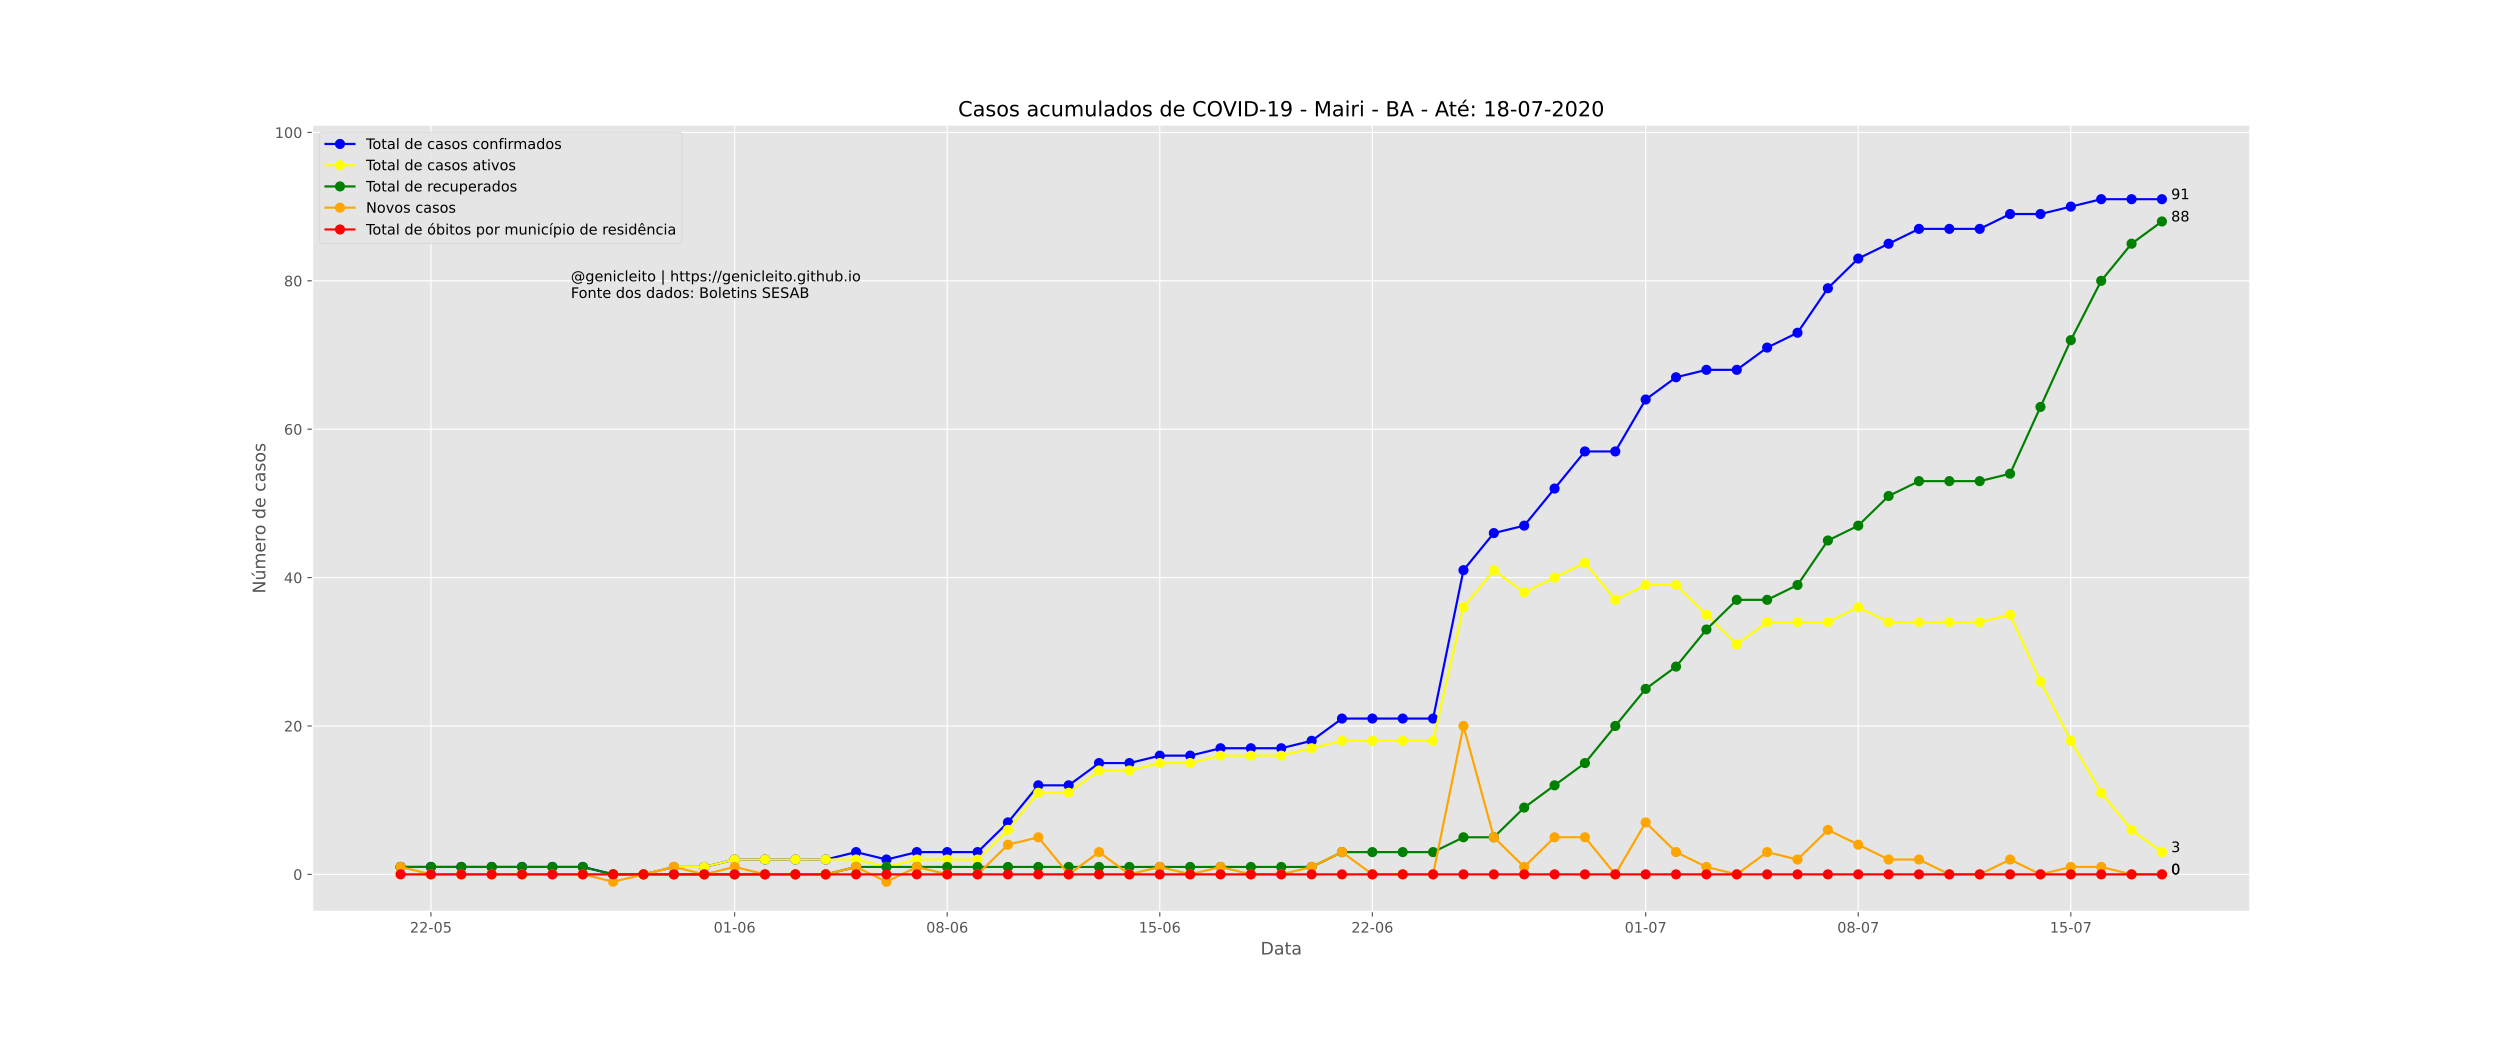<?xml version="1.0" encoding="utf-8" standalone="no"?>
<!DOCTYPE svg PUBLIC "-//W3C//DTD SVG 1.1//EN"
  "http://www.w3.org/Graphics/SVG/1.1/DTD/svg11.dtd">
<!-- Created with matplotlib (https://matplotlib.org/) -->
<svg height="720pt" version="1.1" viewBox="0 0 1728 720" width="1728pt" xmlns="http://www.w3.org/2000/svg" xmlns:xlink="http://www.w3.org/1999/xlink">
 <defs>
  <style type="text/css">
*{stroke-linecap:butt;stroke-linejoin:round;}
  </style>
 </defs>
 <g id="figure_1">
  <g id="patch_1">
   <path d="M 0 720 
L 1728 720 
L 1728 0 
L 0 0 
z
" style="fill:#ffffff;"/>
  </g>
  <g id="axes_1">
   <g id="patch_2">
    <path d="M 216 630 
L 1555.2 630 
L 1555.2 86.4 
L 216 86.4 
z
" style="fill:#e5e5e5;"/>
   </g>
   <g id="matplotlib.axis_1">
    <g id="xtick_1">
     <g id="line2d_1">
      <path clip-path="url(#p33d3da6387)" d="M 297.863 630 
L 297.863 86.4 
" style="fill:none;stroke:#ffffff;stroke-linecap:square;stroke-width:0.8;"/>
     </g>
     <g id="line2d_2">
      <defs>
       <path d="M 0 0 
L 0 3.5 
" id="m429f9e82b9" style="stroke:#555555;stroke-width:0.8;"/>
      </defs>
      <g>
       <use style="fill:#555555;stroke:#555555;stroke-width:0.8;" x="297.863" xlink:href="#m429f9e82b9" y="630"/>
      </g>
     </g>
     <g id="text_1">
      <!-- 22-05 -->
      <defs>
       <path d="M 19.188 8.297 
L 53.609 8.297 
L 53.609 0 
L 7.328 0 
L 7.328 8.297 
Q 12.938 14.109 22.625 23.891 
Q 32.328 33.688 34.812 36.531 
Q 39.547 41.844 41.422 45.531 
Q 43.312 49.219 43.312 52.781 
Q 43.312 58.594 39.234 62.25 
Q 35.156 65.922 28.609 65.922 
Q 23.969 65.922 18.812 64.312 
Q 13.672 62.703 7.812 59.422 
L 7.812 69.391 
Q 13.766 71.781 18.938 73 
Q 24.125 74.219 28.422 74.219 
Q 39.75 74.219 46.484 68.547 
Q 53.219 62.891 53.219 53.422 
Q 53.219 48.922 51.531 44.891 
Q 49.859 40.875 45.406 35.406 
Q 44.188 33.984 37.641 27.219 
Q 31.109 20.453 19.188 8.297 
z
" id="DejaVuSans-50"/>
       <path d="M 4.891 31.391 
L 31.203 31.391 
L 31.203 23.391 
L 4.891 23.391 
z
" id="DejaVuSans-45"/>
       <path d="M 31.781 66.406 
Q 24.172 66.406 20.328 58.906 
Q 16.5 51.422 16.5 36.375 
Q 16.5 21.391 20.328 13.891 
Q 24.172 6.391 31.781 6.391 
Q 39.453 6.391 43.281 13.891 
Q 47.125 21.391 47.125 36.375 
Q 47.125 51.422 43.281 58.906 
Q 39.453 66.406 31.781 66.406 
z
M 31.781 74.219 
Q 44.047 74.219 50.516 64.516 
Q 56.984 54.828 56.984 36.375 
Q 56.984 17.969 50.516 8.266 
Q 44.047 -1.422 31.781 -1.422 
Q 19.531 -1.422 13.062 8.266 
Q 6.594 17.969 6.594 36.375 
Q 6.594 54.828 13.062 64.516 
Q 19.531 74.219 31.781 74.219 
z
" id="DejaVuSans-48"/>
       <path d="M 10.797 72.906 
L 49.516 72.906 
L 49.516 64.594 
L 19.828 64.594 
L 19.828 46.734 
Q 21.969 47.469 24.109 47.828 
Q 26.266 48.188 28.422 48.188 
Q 40.625 48.188 47.75 41.5 
Q 54.891 34.812 54.891 23.391 
Q 54.891 11.625 47.562 5.094 
Q 40.234 -1.422 26.906 -1.422 
Q 22.312 -1.422 17.547 -0.641 
Q 12.797 0.141 7.719 1.703 
L 7.719 11.625 
Q 12.109 9.234 16.797 8.062 
Q 21.484 6.891 26.703 6.891 
Q 35.156 6.891 40.078 11.328 
Q 45.016 15.766 45.016 23.391 
Q 45.016 31 40.078 35.438 
Q 35.156 39.891 26.703 39.891 
Q 22.75 39.891 18.812 39.016 
Q 14.891 38.141 10.797 36.281 
z
" id="DejaVuSans-53"/>
      </defs>
      <g style="fill:#555555;" transform="translate(283.334 644.598)scale(0.1 -0.1)">
       <use xlink:href="#DejaVuSans-50"/>
       <use x="63.623" xlink:href="#DejaVuSans-50"/>
       <use x="127.246" xlink:href="#DejaVuSans-45"/>
       <use x="163.33" xlink:href="#DejaVuSans-48"/>
       <use x="226.953" xlink:href="#DejaVuSans-53"/>
      </g>
     </g>
    </g>
    <g id="xtick_2">
     <g id="line2d_3">
      <path clip-path="url(#p33d3da6387)" d="M 507.769 630 
L 507.769 86.4 
" style="fill:none;stroke:#ffffff;stroke-linecap:square;stroke-width:0.8;"/>
     </g>
     <g id="line2d_4">
      <g>
       <use style="fill:#555555;stroke:#555555;stroke-width:0.8;" x="507.769" xlink:href="#m429f9e82b9" y="630"/>
      </g>
     </g>
     <g id="text_2">
      <!-- 01-06 -->
      <defs>
       <path d="M 12.406 8.297 
L 28.516 8.297 
L 28.516 63.922 
L 10.984 60.406 
L 10.984 69.391 
L 28.422 72.906 
L 38.281 72.906 
L 38.281 8.297 
L 54.391 8.297 
L 54.391 0 
L 12.406 0 
z
" id="DejaVuSans-49"/>
       <path d="M 33.016 40.375 
Q 26.375 40.375 22.484 35.828 
Q 18.609 31.297 18.609 23.391 
Q 18.609 15.531 22.484 10.953 
Q 26.375 6.391 33.016 6.391 
Q 39.656 6.391 43.531 10.953 
Q 47.406 15.531 47.406 23.391 
Q 47.406 31.297 43.531 35.828 
Q 39.656 40.375 33.016 40.375 
z
M 52.594 71.297 
L 52.594 62.312 
Q 48.875 64.062 45.094 64.984 
Q 41.312 65.922 37.594 65.922 
Q 27.828 65.922 22.672 59.328 
Q 17.531 52.734 16.797 39.406 
Q 19.672 43.656 24.016 45.922 
Q 28.375 48.188 33.594 48.188 
Q 44.578 48.188 50.953 41.516 
Q 57.328 34.859 57.328 23.391 
Q 57.328 12.156 50.688 5.359 
Q 44.047 -1.422 33.016 -1.422 
Q 20.359 -1.422 13.672 8.266 
Q 6.984 17.969 6.984 36.375 
Q 6.984 53.656 15.188 63.938 
Q 23.391 74.219 37.203 74.219 
Q 40.922 74.219 44.703 73.484 
Q 48.484 72.75 52.594 71.297 
z
" id="DejaVuSans-54"/>
      </defs>
      <g style="fill:#555555;" transform="translate(493.24 644.598)scale(0.1 -0.1)">
       <use xlink:href="#DejaVuSans-48"/>
       <use x="63.623" xlink:href="#DejaVuSans-49"/>
       <use x="127.246" xlink:href="#DejaVuSans-45"/>
       <use x="163.33" xlink:href="#DejaVuSans-48"/>
       <use x="226.953" xlink:href="#DejaVuSans-54"/>
      </g>
     </g>
    </g>
    <g id="xtick_3">
     <g id="line2d_5">
      <path clip-path="url(#p33d3da6387)" d="M 654.703 630 
L 654.703 86.4 
" style="fill:none;stroke:#ffffff;stroke-linecap:square;stroke-width:0.8;"/>
     </g>
     <g id="line2d_6">
      <g>
       <use style="fill:#555555;stroke:#555555;stroke-width:0.8;" x="654.703" xlink:href="#m429f9e82b9" y="630"/>
      </g>
     </g>
     <g id="text_3">
      <!-- 08-06 -->
      <defs>
       <path d="M 31.781 34.625 
Q 24.75 34.625 20.719 30.859 
Q 16.703 27.094 16.703 20.516 
Q 16.703 13.922 20.719 10.156 
Q 24.75 6.391 31.781 6.391 
Q 38.812 6.391 42.859 10.172 
Q 46.922 13.969 46.922 20.516 
Q 46.922 27.094 42.891 30.859 
Q 38.875 34.625 31.781 34.625 
z
M 21.922 38.812 
Q 15.578 40.375 12.031 44.719 
Q 8.5 49.078 8.5 55.328 
Q 8.5 64.062 14.719 69.141 
Q 20.953 74.219 31.781 74.219 
Q 42.672 74.219 48.875 69.141 
Q 55.078 64.062 55.078 55.328 
Q 55.078 49.078 51.531 44.719 
Q 48 40.375 41.703 38.812 
Q 48.828 37.156 52.797 32.312 
Q 56.781 27.484 56.781 20.516 
Q 56.781 9.906 50.312 4.234 
Q 43.844 -1.422 31.781 -1.422 
Q 19.734 -1.422 13.25 4.234 
Q 6.781 9.906 6.781 20.516 
Q 6.781 27.484 10.781 32.312 
Q 14.797 37.156 21.922 38.812 
z
M 18.312 54.391 
Q 18.312 48.734 21.844 45.562 
Q 25.391 42.391 31.781 42.391 
Q 38.141 42.391 41.719 45.562 
Q 45.312 48.734 45.312 54.391 
Q 45.312 60.062 41.719 63.234 
Q 38.141 66.406 31.781 66.406 
Q 25.391 66.406 21.844 63.234 
Q 18.312 60.062 18.312 54.391 
z
" id="DejaVuSans-56"/>
      </defs>
      <g style="fill:#555555;" transform="translate(640.175 644.598)scale(0.1 -0.1)">
       <use xlink:href="#DejaVuSans-48"/>
       <use x="63.623" xlink:href="#DejaVuSans-56"/>
       <use x="127.246" xlink:href="#DejaVuSans-45"/>
       <use x="163.33" xlink:href="#DejaVuSans-48"/>
       <use x="226.953" xlink:href="#DejaVuSans-54"/>
      </g>
     </g>
    </g>
    <g id="xtick_4">
     <g id="line2d_7">
      <path clip-path="url(#p33d3da6387)" d="M 801.638 630 
L 801.638 86.4 
" style="fill:none;stroke:#ffffff;stroke-linecap:square;stroke-width:0.8;"/>
     </g>
     <g id="line2d_8">
      <g>
       <use style="fill:#555555;stroke:#555555;stroke-width:0.8;" x="801.638" xlink:href="#m429f9e82b9" y="630"/>
      </g>
     </g>
     <g id="text_4">
      <!-- 15-06 -->
      <g style="fill:#555555;" transform="translate(787.109 644.598)scale(0.1 -0.1)">
       <use xlink:href="#DejaVuSans-49"/>
       <use x="63.623" xlink:href="#DejaVuSans-53"/>
       <use x="127.246" xlink:href="#DejaVuSans-45"/>
       <use x="163.33" xlink:href="#DejaVuSans-48"/>
       <use x="226.953" xlink:href="#DejaVuSans-54"/>
      </g>
     </g>
    </g>
    <g id="xtick_5">
     <g id="line2d_9">
      <path clip-path="url(#p33d3da6387)" d="M 948.572 630 
L 948.572 86.4 
" style="fill:none;stroke:#ffffff;stroke-linecap:square;stroke-width:0.8;"/>
     </g>
     <g id="line2d_10">
      <g>
       <use style="fill:#555555;stroke:#555555;stroke-width:0.8;" x="948.572" xlink:href="#m429f9e82b9" y="630"/>
      </g>
     </g>
     <g id="text_5">
      <!-- 22-06 -->
      <g style="fill:#555555;" transform="translate(934.043 644.598)scale(0.1 -0.1)">
       <use xlink:href="#DejaVuSans-50"/>
       <use x="63.623" xlink:href="#DejaVuSans-50"/>
       <use x="127.246" xlink:href="#DejaVuSans-45"/>
       <use x="163.33" xlink:href="#DejaVuSans-48"/>
       <use x="226.953" xlink:href="#DejaVuSans-54"/>
      </g>
     </g>
    </g>
    <g id="xtick_6">
     <g id="line2d_11">
      <path clip-path="url(#p33d3da6387)" d="M 1137.487 630 
L 1137.487 86.4 
" style="fill:none;stroke:#ffffff;stroke-linecap:square;stroke-width:0.8;"/>
     </g>
     <g id="line2d_12">
      <g>
       <use style="fill:#555555;stroke:#555555;stroke-width:0.8;" x="1137.487" xlink:href="#m429f9e82b9" y="630"/>
      </g>
     </g>
     <g id="text_6">
      <!-- 01-07 -->
      <defs>
       <path d="M 8.203 72.906 
L 55.078 72.906 
L 55.078 68.703 
L 28.609 0 
L 18.312 0 
L 43.219 64.594 
L 8.203 64.594 
z
" id="DejaVuSans-55"/>
      </defs>
      <g style="fill:#555555;" transform="translate(1122.958 644.598)scale(0.1 -0.1)">
       <use xlink:href="#DejaVuSans-48"/>
       <use x="63.623" xlink:href="#DejaVuSans-49"/>
       <use x="127.246" xlink:href="#DejaVuSans-45"/>
       <use x="163.33" xlink:href="#DejaVuSans-48"/>
       <use x="226.953" xlink:href="#DejaVuSans-55"/>
      </g>
     </g>
    </g>
    <g id="xtick_7">
     <g id="line2d_13">
      <path clip-path="url(#p33d3da6387)" d="M 1284.421 630 
L 1284.421 86.4 
" style="fill:none;stroke:#ffffff;stroke-linecap:square;stroke-width:0.8;"/>
     </g>
     <g id="line2d_14">
      <g>
       <use style="fill:#555555;stroke:#555555;stroke-width:0.8;" x="1284.421" xlink:href="#m429f9e82b9" y="630"/>
      </g>
     </g>
     <g id="text_7">
      <!-- 08-07 -->
      <g style="fill:#555555;" transform="translate(1269.892 644.598)scale(0.1 -0.1)">
       <use xlink:href="#DejaVuSans-48"/>
       <use x="63.623" xlink:href="#DejaVuSans-56"/>
       <use x="127.246" xlink:href="#DejaVuSans-45"/>
       <use x="163.33" xlink:href="#DejaVuSans-48"/>
       <use x="226.953" xlink:href="#DejaVuSans-55"/>
      </g>
     </g>
    </g>
    <g id="xtick_8">
     <g id="line2d_15">
      <path clip-path="url(#p33d3da6387)" d="M 1431.355 630 
L 1431.355 86.4 
" style="fill:none;stroke:#ffffff;stroke-linecap:square;stroke-width:0.8;"/>
     </g>
     <g id="line2d_16">
      <g>
       <use style="fill:#555555;stroke:#555555;stroke-width:0.8;" x="1431.355" xlink:href="#m429f9e82b9" y="630"/>
      </g>
     </g>
     <g id="text_8">
      <!-- 15-07 -->
      <g style="fill:#555555;" transform="translate(1416.827 644.598)scale(0.1 -0.1)">
       <use xlink:href="#DejaVuSans-49"/>
       <use x="63.623" xlink:href="#DejaVuSans-53"/>
       <use x="127.246" xlink:href="#DejaVuSans-45"/>
       <use x="163.33" xlink:href="#DejaVuSans-48"/>
       <use x="226.953" xlink:href="#DejaVuSans-55"/>
      </g>
     </g>
    </g>
    <g id="text_9">
     <!-- Data -->
     <defs>
      <path d="M 19.672 64.797 
L 19.672 8.109 
L 31.594 8.109 
Q 46.688 8.109 53.688 14.938 
Q 60.688 21.781 60.688 36.531 
Q 60.688 51.172 53.688 57.984 
Q 46.688 64.797 31.594 64.797 
z
M 9.812 72.906 
L 30.078 72.906 
Q 51.266 72.906 61.172 64.094 
Q 71.094 55.281 71.094 36.531 
Q 71.094 17.672 61.125 8.828 
Q 51.172 0 30.078 0 
L 9.812 0 
z
" id="DejaVuSans-68"/>
      <path d="M 34.281 27.484 
Q 23.391 27.484 19.188 25 
Q 14.984 22.516 14.984 16.5 
Q 14.984 11.719 18.141 8.906 
Q 21.297 6.109 26.703 6.109 
Q 34.188 6.109 38.703 11.406 
Q 43.219 16.703 43.219 25.484 
L 43.219 27.484 
z
M 52.203 31.203 
L 52.203 0 
L 43.219 0 
L 43.219 8.297 
Q 40.141 3.328 35.547 0.953 
Q 30.953 -1.422 24.312 -1.422 
Q 15.922 -1.422 10.953 3.297 
Q 6 8.016 6 15.922 
Q 6 25.141 12.172 29.828 
Q 18.359 34.516 30.609 34.516 
L 43.219 34.516 
L 43.219 35.406 
Q 43.219 41.609 39.141 45 
Q 35.062 48.391 27.688 48.391 
Q 23 48.391 18.547 47.266 
Q 14.109 46.141 10.016 43.891 
L 10.016 52.203 
Q 14.938 54.109 19.578 55.047 
Q 24.219 56 28.609 56 
Q 40.484 56 46.344 49.844 
Q 52.203 43.703 52.203 31.203 
z
" id="DejaVuSans-97"/>
      <path d="M 18.312 70.219 
L 18.312 54.688 
L 36.812 54.688 
L 36.812 47.703 
L 18.312 47.703 
L 18.312 18.016 
Q 18.312 11.328 20.141 9.422 
Q 21.969 7.516 27.594 7.516 
L 36.812 7.516 
L 36.812 0 
L 27.594 0 
Q 17.188 0 13.234 3.875 
Q 9.281 7.766 9.281 18.016 
L 9.281 47.703 
L 2.688 47.703 
L 2.688 54.688 
L 9.281 54.688 
L 9.281 70.219 
z
" id="DejaVuSans-116"/>
     </defs>
     <g style="fill:#555555;" transform="translate(871.274 659.796)scale(0.12 -0.12)">
      <use xlink:href="#DejaVuSans-68"/>
      <use x="77.002" xlink:href="#DejaVuSans-97"/>
      <use x="138.281" xlink:href="#DejaVuSans-116"/>
      <use x="177.49" xlink:href="#DejaVuSans-97"/>
     </g>
    </g>
   </g>
   <g id="matplotlib.axis_2">
    <g id="ytick_1">
     <g id="line2d_17">
      <path clip-path="url(#p33d3da6387)" d="M 216 604.358 
L 1555.2 604.358 
" style="fill:none;stroke:#ffffff;stroke-linecap:square;stroke-width:0.8;"/>
     </g>
     <g id="line2d_18">
      <defs>
       <path d="M 0 0 
L -3.5 0 
" id="m9b21b5baaa" style="stroke:#555555;stroke-width:0.8;"/>
      </defs>
      <g>
       <use style="fill:#555555;stroke:#555555;stroke-width:0.8;" x="216" xlink:href="#m9b21b5baaa" y="604.358"/>
      </g>
     </g>
     <g id="text_10">
      <!-- 0 -->
      <g style="fill:#555555;" transform="translate(202.637 608.158)scale(0.1 -0.1)">
       <use xlink:href="#DejaVuSans-48"/>
      </g>
     </g>
    </g>
    <g id="ytick_2">
     <g id="line2d_19">
      <path clip-path="url(#p33d3da6387)" d="M 216 501.792 
L 1555.2 501.792 
" style="fill:none;stroke:#ffffff;stroke-linecap:square;stroke-width:0.8;"/>
     </g>
     <g id="line2d_20">
      <g>
       <use style="fill:#555555;stroke:#555555;stroke-width:0.8;" x="216" xlink:href="#m9b21b5baaa" y="501.792"/>
      </g>
     </g>
     <g id="text_11">
      <!-- 20 -->
      <g style="fill:#555555;" transform="translate(196.275 505.592)scale(0.1 -0.1)">
       <use xlink:href="#DejaVuSans-50"/>
       <use x="63.623" xlink:href="#DejaVuSans-48"/>
      </g>
     </g>
    </g>
    <g id="ytick_3">
     <g id="line2d_21">
      <path clip-path="url(#p33d3da6387)" d="M 216 399.226 
L 1555.2 399.226 
" style="fill:none;stroke:#ffffff;stroke-linecap:square;stroke-width:0.8;"/>
     </g>
     <g id="line2d_22">
      <g>
       <use style="fill:#555555;stroke:#555555;stroke-width:0.8;" x="216" xlink:href="#m9b21b5baaa" y="399.226"/>
      </g>
     </g>
     <g id="text_12">
      <!-- 40 -->
      <defs>
       <path d="M 37.797 64.312 
L 12.891 25.391 
L 37.797 25.391 
z
M 35.203 72.906 
L 47.609 72.906 
L 47.609 25.391 
L 58.016 25.391 
L 58.016 17.188 
L 47.609 17.188 
L 47.609 0 
L 37.797 0 
L 37.797 17.188 
L 4.891 17.188 
L 4.891 26.703 
z
" id="DejaVuSans-52"/>
      </defs>
      <g style="fill:#555555;" transform="translate(196.275 403.026)scale(0.1 -0.1)">
       <use xlink:href="#DejaVuSans-52"/>
       <use x="63.623" xlink:href="#DejaVuSans-48"/>
      </g>
     </g>
    </g>
    <g id="ytick_4">
     <g id="line2d_23">
      <path clip-path="url(#p33d3da6387)" d="M 216 296.66 
L 1555.2 296.66 
" style="fill:none;stroke:#ffffff;stroke-linecap:square;stroke-width:0.8;"/>
     </g>
     <g id="line2d_24">
      <g>
       <use style="fill:#555555;stroke:#555555;stroke-width:0.8;" x="216" xlink:href="#m9b21b5baaa" y="296.66"/>
      </g>
     </g>
     <g id="text_13">
      <!-- 60 -->
      <g style="fill:#555555;" transform="translate(196.275 300.46)scale(0.1 -0.1)">
       <use xlink:href="#DejaVuSans-54"/>
       <use x="63.623" xlink:href="#DejaVuSans-48"/>
      </g>
     </g>
    </g>
    <g id="ytick_5">
     <g id="line2d_25">
      <path clip-path="url(#p33d3da6387)" d="M 216 194.094 
L 1555.2 194.094 
" style="fill:none;stroke:#ffffff;stroke-linecap:square;stroke-width:0.8;"/>
     </g>
     <g id="line2d_26">
      <g>
       <use style="fill:#555555;stroke:#555555;stroke-width:0.8;" x="216" xlink:href="#m9b21b5baaa" y="194.094"/>
      </g>
     </g>
     <g id="text_14">
      <!-- 80 -->
      <g style="fill:#555555;" transform="translate(196.275 197.894)scale(0.1 -0.1)">
       <use xlink:href="#DejaVuSans-56"/>
       <use x="63.623" xlink:href="#DejaVuSans-48"/>
      </g>
     </g>
    </g>
    <g id="ytick_6">
     <g id="line2d_27">
      <path clip-path="url(#p33d3da6387)" d="M 216 91.528 
L 1555.2 91.528 
" style="fill:none;stroke:#ffffff;stroke-linecap:square;stroke-width:0.8;"/>
     </g>
     <g id="line2d_28">
      <g>
       <use style="fill:#555555;stroke:#555555;stroke-width:0.8;" x="216" xlink:href="#m9b21b5baaa" y="91.528"/>
      </g>
     </g>
     <g id="text_15">
      <!-- 100 -->
      <g style="fill:#555555;" transform="translate(189.912 95.328)scale(0.1 -0.1)">
       <use xlink:href="#DejaVuSans-49"/>
       <use x="63.623" xlink:href="#DejaVuSans-48"/>
       <use x="127.246" xlink:href="#DejaVuSans-48"/>
      </g>
     </g>
    </g>
    <g id="text_16">
     <!-- Número de casos -->
     <defs>
      <path d="M 9.812 72.906 
L 23.094 72.906 
L 55.422 11.922 
L 55.422 72.906 
L 64.984 72.906 
L 64.984 0 
L 51.703 0 
L 19.391 60.984 
L 19.391 0 
L 9.812 0 
z
" id="DejaVuSans-78"/>
      <path d="M 8.5 21.578 
L 8.5 54.688 
L 17.484 54.688 
L 17.484 21.922 
Q 17.484 14.156 20.5 10.266 
Q 23.531 6.391 29.594 6.391 
Q 36.859 6.391 41.078 11.031 
Q 45.312 15.672 45.312 23.688 
L 45.312 54.688 
L 54.297 54.688 
L 54.297 0 
L 45.312 0 
L 45.312 8.406 
Q 42.047 3.422 37.719 1 
Q 33.406 -1.422 27.688 -1.422 
Q 18.266 -1.422 13.375 4.438 
Q 8.5 10.297 8.5 21.578 
z
M 31.109 56 
z
M 37.781 79.984 
L 47.5 79.984 
L 31.594 61.625 
L 24.109 61.625 
z
" id="DejaVuSans-250"/>
      <path d="M 52 44.188 
Q 55.375 50.25 60.062 53.125 
Q 64.75 56 71.094 56 
Q 79.641 56 84.281 50.016 
Q 88.922 44.047 88.922 33.016 
L 88.922 0 
L 79.891 0 
L 79.891 32.719 
Q 79.891 40.578 77.094 44.375 
Q 74.312 48.188 68.609 48.188 
Q 61.625 48.188 57.562 43.547 
Q 53.516 38.922 53.516 30.906 
L 53.516 0 
L 44.484 0 
L 44.484 32.719 
Q 44.484 40.625 41.703 44.406 
Q 38.922 48.188 33.109 48.188 
Q 26.219 48.188 22.156 43.531 
Q 18.109 38.875 18.109 30.906 
L 18.109 0 
L 9.078 0 
L 9.078 54.688 
L 18.109 54.688 
L 18.109 46.188 
Q 21.188 51.219 25.484 53.609 
Q 29.781 56 35.688 56 
Q 41.656 56 45.828 52.969 
Q 50 49.953 52 44.188 
z
" id="DejaVuSans-109"/>
      <path d="M 56.203 29.594 
L 56.203 25.203 
L 14.891 25.203 
Q 15.484 15.922 20.484 11.062 
Q 25.484 6.203 34.422 6.203 
Q 39.594 6.203 44.453 7.469 
Q 49.312 8.734 54.109 11.281 
L 54.109 2.781 
Q 49.266 0.734 44.188 -0.344 
Q 39.109 -1.422 33.891 -1.422 
Q 20.797 -1.422 13.156 6.188 
Q 5.516 13.812 5.516 26.812 
Q 5.516 40.234 12.766 48.109 
Q 20.016 56 32.328 56 
Q 43.359 56 49.781 48.891 
Q 56.203 41.797 56.203 29.594 
z
M 47.219 32.234 
Q 47.125 39.594 43.094 43.984 
Q 39.062 48.391 32.422 48.391 
Q 24.906 48.391 20.391 44.141 
Q 15.875 39.891 15.188 32.172 
z
" id="DejaVuSans-101"/>
      <path d="M 41.109 46.297 
Q 39.594 47.172 37.812 47.578 
Q 36.031 48 33.891 48 
Q 26.266 48 22.188 43.047 
Q 18.109 38.094 18.109 28.812 
L 18.109 0 
L 9.078 0 
L 9.078 54.688 
L 18.109 54.688 
L 18.109 46.188 
Q 20.953 51.172 25.484 53.578 
Q 30.031 56 36.531 56 
Q 37.453 56 38.578 55.875 
Q 39.703 55.766 41.062 55.516 
z
" id="DejaVuSans-114"/>
      <path d="M 30.609 48.391 
Q 23.391 48.391 19.188 42.75 
Q 14.984 37.109 14.984 27.297 
Q 14.984 17.484 19.156 11.844 
Q 23.344 6.203 30.609 6.203 
Q 37.797 6.203 41.984 11.859 
Q 46.188 17.531 46.188 27.297 
Q 46.188 37.016 41.984 42.703 
Q 37.797 48.391 30.609 48.391 
z
M 30.609 56 
Q 42.328 56 49.016 48.375 
Q 55.719 40.766 55.719 27.297 
Q 55.719 13.875 49.016 6.219 
Q 42.328 -1.422 30.609 -1.422 
Q 18.844 -1.422 12.172 6.219 
Q 5.516 13.875 5.516 27.297 
Q 5.516 40.766 12.172 48.375 
Q 18.844 56 30.609 56 
z
" id="DejaVuSans-111"/>
      <path id="DejaVuSans-32"/>
      <path d="M 45.406 46.391 
L 45.406 75.984 
L 54.391 75.984 
L 54.391 0 
L 45.406 0 
L 45.406 8.203 
Q 42.578 3.328 38.25 0.953 
Q 33.938 -1.422 27.875 -1.422 
Q 17.969 -1.422 11.734 6.484 
Q 5.516 14.406 5.516 27.297 
Q 5.516 40.188 11.734 48.094 
Q 17.969 56 27.875 56 
Q 33.938 56 38.25 53.625 
Q 42.578 51.266 45.406 46.391 
z
M 14.797 27.297 
Q 14.797 17.391 18.875 11.75 
Q 22.953 6.109 30.078 6.109 
Q 37.203 6.109 41.297 11.75 
Q 45.406 17.391 45.406 27.297 
Q 45.406 37.203 41.297 42.844 
Q 37.203 48.484 30.078 48.484 
Q 22.953 48.484 18.875 42.844 
Q 14.797 37.203 14.797 27.297 
z
" id="DejaVuSans-100"/>
      <path d="M 48.781 52.594 
L 48.781 44.188 
Q 44.969 46.297 41.141 47.344 
Q 37.312 48.391 33.406 48.391 
Q 24.656 48.391 19.812 42.844 
Q 14.984 37.312 14.984 27.297 
Q 14.984 17.281 19.812 11.734 
Q 24.656 6.203 33.406 6.203 
Q 37.312 6.203 41.141 7.25 
Q 44.969 8.297 48.781 10.406 
L 48.781 2.094 
Q 45.016 0.344 40.984 -0.531 
Q 36.969 -1.422 32.422 -1.422 
Q 20.062 -1.422 12.781 6.344 
Q 5.516 14.109 5.516 27.297 
Q 5.516 40.672 12.859 48.328 
Q 20.219 56 33.016 56 
Q 37.156 56 41.109 55.141 
Q 45.062 54.297 48.781 52.594 
z
" id="DejaVuSans-99"/>
      <path d="M 44.281 53.078 
L 44.281 44.578 
Q 40.484 46.531 36.375 47.5 
Q 32.281 48.484 27.875 48.484 
Q 21.188 48.484 17.844 46.438 
Q 14.5 44.391 14.5 40.281 
Q 14.5 37.156 16.891 35.375 
Q 19.281 33.594 26.516 31.984 
L 29.594 31.297 
Q 39.156 29.25 43.188 25.516 
Q 47.219 21.781 47.219 15.094 
Q 47.219 7.469 41.188 3.016 
Q 35.156 -1.422 24.609 -1.422 
Q 20.219 -1.422 15.453 -0.562 
Q 10.688 0.297 5.422 2 
L 5.422 11.281 
Q 10.406 8.688 15.234 7.391 
Q 20.062 6.109 24.812 6.109 
Q 31.156 6.109 34.562 8.281 
Q 37.984 10.453 37.984 14.406 
Q 37.984 18.062 35.516 20.016 
Q 33.062 21.969 24.703 23.781 
L 21.578 24.516 
Q 13.234 26.266 9.516 29.906 
Q 5.812 33.547 5.812 39.891 
Q 5.812 47.609 11.281 51.797 
Q 16.75 56 26.812 56 
Q 31.781 56 36.172 55.266 
Q 40.578 54.547 44.281 53.078 
z
" id="DejaVuSans-115"/>
     </defs>
     <g style="fill:#555555;" transform="translate(183.417 410.243)rotate(-90)scale(0.12 -0.12)">
      <use xlink:href="#DejaVuSans-78"/>
      <use x="74.805" xlink:href="#DejaVuSans-250"/>
      <use x="138.184" xlink:href="#DejaVuSans-109"/>
      <use x="235.596" xlink:href="#DejaVuSans-101"/>
      <use x="297.119" xlink:href="#DejaVuSans-114"/>
      <use x="335.982" xlink:href="#DejaVuSans-111"/>
      <use x="397.164" xlink:href="#DejaVuSans-32"/>
      <use x="428.951" xlink:href="#DejaVuSans-100"/>
      <use x="492.428" xlink:href="#DejaVuSans-101"/>
      <use x="553.951" xlink:href="#DejaVuSans-32"/>
      <use x="585.738" xlink:href="#DejaVuSans-99"/>
      <use x="640.719" xlink:href="#DejaVuSans-97"/>
      <use x="701.998" xlink:href="#DejaVuSans-115"/>
      <use x="754.098" xlink:href="#DejaVuSans-111"/>
      <use x="815.279" xlink:href="#DejaVuSans-115"/>
     </g>
    </g>
   </g>
   <g id="line2d_29">
    <path clip-path="url(#p33d3da6387)" d="M 276.873 599.23 
L 297.863 599.23 
L 318.854 599.23 
L 339.845 599.23 
L 360.835 599.23 
L 381.826 599.23 
L 402.816 599.23 
L 423.807 604.358 
L 444.797 604.358 
L 465.788 599.23 
L 486.779 599.23 
L 507.769 594.102 
L 528.76 594.102 
L 549.75 594.102 
L 570.741 594.102 
L 591.732 588.974 
L 612.722 594.102 
L 633.713 588.974 
L 654.703 588.974 
L 675.694 588.974 
L 696.685 568.46 
L 717.675 542.819 
L 738.666 542.819 
L 759.656 527.434 
L 780.647 527.434 
L 801.638 522.306 
L 822.628 522.306 
L 843.619 517.177 
L 864.609 517.177 
L 885.6 517.177 
L 906.591 512.049 
L 927.581 496.664 
L 948.572 496.664 
L 969.562 496.664 
L 990.553 496.664 
L 1011.544 394.098 
L 1032.534 368.457 
L 1053.525 363.328 
L 1074.515 337.687 
L 1095.506 312.045 
L 1116.497 312.045 
L 1137.487 276.147 
L 1158.478 260.762 
L 1179.468 255.634 
L 1200.459 255.634 
L 1221.45 240.249 
L 1242.44 229.992 
L 1263.431 199.223 
L 1284.421 178.709 
L 1305.412 168.453 
L 1326.403 158.196 
L 1347.393 158.196 
L 1368.384 158.196 
L 1389.374 147.94 
L 1410.365 147.94 
L 1431.355 142.811 
L 1452.346 137.683 
L 1473.337 137.683 
L 1494.327 137.683 
" style="fill:none;stroke:#0000ff;stroke-linecap:square;stroke-width:1.5;"/>
    <defs>
     <path d="M 0 3 
C 0.796 3 1.559 2.684 2.121 2.121 
C 2.684 1.559 3 0.796 3 0 
C 3 -0.796 2.684 -1.559 2.121 -2.121 
C 1.559 -2.684 0.796 -3 0 -3 
C -0.796 -3 -1.559 -2.684 -2.121 -2.121 
C -2.684 -1.559 -3 -0.796 -3 0 
C -3 0.796 -2.684 1.559 -2.121 2.121 
C -1.559 2.684 -0.796 3 0 3 
z
" id="m79b2cde5c4" style="stroke:#0000ff;"/>
    </defs>
    <g clip-path="url(#p33d3da6387)">
     <use style="fill:#0000ff;stroke:#0000ff;" x="276.873" xlink:href="#m79b2cde5c4" y="599.23"/>
     <use style="fill:#0000ff;stroke:#0000ff;" x="297.863" xlink:href="#m79b2cde5c4" y="599.23"/>
     <use style="fill:#0000ff;stroke:#0000ff;" x="318.854" xlink:href="#m79b2cde5c4" y="599.23"/>
     <use style="fill:#0000ff;stroke:#0000ff;" x="339.845" xlink:href="#m79b2cde5c4" y="599.23"/>
     <use style="fill:#0000ff;stroke:#0000ff;" x="360.835" xlink:href="#m79b2cde5c4" y="599.23"/>
     <use style="fill:#0000ff;stroke:#0000ff;" x="381.826" xlink:href="#m79b2cde5c4" y="599.23"/>
     <use style="fill:#0000ff;stroke:#0000ff;" x="402.816" xlink:href="#m79b2cde5c4" y="599.23"/>
     <use style="fill:#0000ff;stroke:#0000ff;" x="423.807" xlink:href="#m79b2cde5c4" y="604.358"/>
     <use style="fill:#0000ff;stroke:#0000ff;" x="444.797" xlink:href="#m79b2cde5c4" y="604.358"/>
     <use style="fill:#0000ff;stroke:#0000ff;" x="465.788" xlink:href="#m79b2cde5c4" y="599.23"/>
     <use style="fill:#0000ff;stroke:#0000ff;" x="486.779" xlink:href="#m79b2cde5c4" y="599.23"/>
     <use style="fill:#0000ff;stroke:#0000ff;" x="507.769" xlink:href="#m79b2cde5c4" y="594.102"/>
     <use style="fill:#0000ff;stroke:#0000ff;" x="528.76" xlink:href="#m79b2cde5c4" y="594.102"/>
     <use style="fill:#0000ff;stroke:#0000ff;" x="549.75" xlink:href="#m79b2cde5c4" y="594.102"/>
     <use style="fill:#0000ff;stroke:#0000ff;" x="570.741" xlink:href="#m79b2cde5c4" y="594.102"/>
     <use style="fill:#0000ff;stroke:#0000ff;" x="591.732" xlink:href="#m79b2cde5c4" y="588.974"/>
     <use style="fill:#0000ff;stroke:#0000ff;" x="612.722" xlink:href="#m79b2cde5c4" y="594.102"/>
     <use style="fill:#0000ff;stroke:#0000ff;" x="633.713" xlink:href="#m79b2cde5c4" y="588.974"/>
     <use style="fill:#0000ff;stroke:#0000ff;" x="654.703" xlink:href="#m79b2cde5c4" y="588.974"/>
     <use style="fill:#0000ff;stroke:#0000ff;" x="675.694" xlink:href="#m79b2cde5c4" y="588.974"/>
     <use style="fill:#0000ff;stroke:#0000ff;" x="696.685" xlink:href="#m79b2cde5c4" y="568.46"/>
     <use style="fill:#0000ff;stroke:#0000ff;" x="717.675" xlink:href="#m79b2cde5c4" y="542.819"/>
     <use style="fill:#0000ff;stroke:#0000ff;" x="738.666" xlink:href="#m79b2cde5c4" y="542.819"/>
     <use style="fill:#0000ff;stroke:#0000ff;" x="759.656" xlink:href="#m79b2cde5c4" y="527.434"/>
     <use style="fill:#0000ff;stroke:#0000ff;" x="780.647" xlink:href="#m79b2cde5c4" y="527.434"/>
     <use style="fill:#0000ff;stroke:#0000ff;" x="801.638" xlink:href="#m79b2cde5c4" y="522.306"/>
     <use style="fill:#0000ff;stroke:#0000ff;" x="822.628" xlink:href="#m79b2cde5c4" y="522.306"/>
     <use style="fill:#0000ff;stroke:#0000ff;" x="843.619" xlink:href="#m79b2cde5c4" y="517.177"/>
     <use style="fill:#0000ff;stroke:#0000ff;" x="864.609" xlink:href="#m79b2cde5c4" y="517.177"/>
     <use style="fill:#0000ff;stroke:#0000ff;" x="885.6" xlink:href="#m79b2cde5c4" y="517.177"/>
     <use style="fill:#0000ff;stroke:#0000ff;" x="906.591" xlink:href="#m79b2cde5c4" y="512.049"/>
     <use style="fill:#0000ff;stroke:#0000ff;" x="927.581" xlink:href="#m79b2cde5c4" y="496.664"/>
     <use style="fill:#0000ff;stroke:#0000ff;" x="948.572" xlink:href="#m79b2cde5c4" y="496.664"/>
     <use style="fill:#0000ff;stroke:#0000ff;" x="969.562" xlink:href="#m79b2cde5c4" y="496.664"/>
     <use style="fill:#0000ff;stroke:#0000ff;" x="990.553" xlink:href="#m79b2cde5c4" y="496.664"/>
     <use style="fill:#0000ff;stroke:#0000ff;" x="1011.544" xlink:href="#m79b2cde5c4" y="394.098"/>
     <use style="fill:#0000ff;stroke:#0000ff;" x="1032.534" xlink:href="#m79b2cde5c4" y="368.457"/>
     <use style="fill:#0000ff;stroke:#0000ff;" x="1053.525" xlink:href="#m79b2cde5c4" y="363.328"/>
     <use style="fill:#0000ff;stroke:#0000ff;" x="1074.515" xlink:href="#m79b2cde5c4" y="337.687"/>
     <use style="fill:#0000ff;stroke:#0000ff;" x="1095.506" xlink:href="#m79b2cde5c4" y="312.045"/>
     <use style="fill:#0000ff;stroke:#0000ff;" x="1116.497" xlink:href="#m79b2cde5c4" y="312.045"/>
     <use style="fill:#0000ff;stroke:#0000ff;" x="1137.487" xlink:href="#m79b2cde5c4" y="276.147"/>
     <use style="fill:#0000ff;stroke:#0000ff;" x="1158.478" xlink:href="#m79b2cde5c4" y="260.762"/>
     <use style="fill:#0000ff;stroke:#0000ff;" x="1179.468" xlink:href="#m79b2cde5c4" y="255.634"/>
     <use style="fill:#0000ff;stroke:#0000ff;" x="1200.459" xlink:href="#m79b2cde5c4" y="255.634"/>
     <use style="fill:#0000ff;stroke:#0000ff;" x="1221.45" xlink:href="#m79b2cde5c4" y="240.249"/>
     <use style="fill:#0000ff;stroke:#0000ff;" x="1242.44" xlink:href="#m79b2cde5c4" y="229.992"/>
     <use style="fill:#0000ff;stroke:#0000ff;" x="1263.431" xlink:href="#m79b2cde5c4" y="199.223"/>
     <use style="fill:#0000ff;stroke:#0000ff;" x="1284.421" xlink:href="#m79b2cde5c4" y="178.709"/>
     <use style="fill:#0000ff;stroke:#0000ff;" x="1305.412" xlink:href="#m79b2cde5c4" y="168.453"/>
     <use style="fill:#0000ff;stroke:#0000ff;" x="1326.403" xlink:href="#m79b2cde5c4" y="158.196"/>
     <use style="fill:#0000ff;stroke:#0000ff;" x="1347.393" xlink:href="#m79b2cde5c4" y="158.196"/>
     <use style="fill:#0000ff;stroke:#0000ff;" x="1368.384" xlink:href="#m79b2cde5c4" y="158.196"/>
     <use style="fill:#0000ff;stroke:#0000ff;" x="1389.374" xlink:href="#m79b2cde5c4" y="147.94"/>
     <use style="fill:#0000ff;stroke:#0000ff;" x="1410.365" xlink:href="#m79b2cde5c4" y="147.94"/>
     <use style="fill:#0000ff;stroke:#0000ff;" x="1431.355" xlink:href="#m79b2cde5c4" y="142.811"/>
     <use style="fill:#0000ff;stroke:#0000ff;" x="1452.346" xlink:href="#m79b2cde5c4" y="137.683"/>
     <use style="fill:#0000ff;stroke:#0000ff;" x="1473.337" xlink:href="#m79b2cde5c4" y="137.683"/>
     <use style="fill:#0000ff;stroke:#0000ff;" x="1494.327" xlink:href="#m79b2cde5c4" y="137.683"/>
    </g>
   </g>
   <g id="line2d_30">
    <path clip-path="url(#p33d3da6387)" d="M 276.873 604.358 
L 297.863 604.358 
L 318.854 604.358 
L 339.845 604.358 
L 360.835 604.358 
L 381.826 604.358 
L 402.816 604.358 
L 423.807 604.358 
L 444.797 604.358 
L 465.788 599.23 
L 486.779 599.23 
L 507.769 594.102 
L 528.76 594.102 
L 549.75 594.102 
L 570.741 594.102 
L 591.732 594.102 
L 612.722 599.23 
L 633.713 594.102 
L 654.703 594.102 
L 675.694 594.102 
L 696.685 573.589 
L 717.675 547.947 
L 738.666 547.947 
L 759.656 532.562 
L 780.647 532.562 
L 801.638 527.434 
L 822.628 527.434 
L 843.619 522.306 
L 864.609 522.306 
L 885.6 522.306 
L 906.591 517.177 
L 927.581 512.049 
L 948.572 512.049 
L 969.562 512.049 
L 990.553 512.049 
L 1011.544 419.74 
L 1032.534 394.098 
L 1053.525 409.483 
L 1074.515 399.226 
L 1095.506 388.97 
L 1116.497 414.611 
L 1137.487 404.355 
L 1158.478 404.355 
L 1179.468 424.868 
L 1200.459 445.381 
L 1221.45 429.996 
L 1242.44 429.996 
L 1263.431 429.996 
L 1284.421 419.74 
L 1305.412 429.996 
L 1326.403 429.996 
L 1347.393 429.996 
L 1368.384 429.996 
L 1389.374 424.868 
L 1410.365 471.023 
L 1431.355 512.049 
L 1452.346 547.947 
L 1473.337 573.589 
L 1494.327 588.974 
" style="fill:none;stroke:#ffff00;stroke-linecap:square;stroke-width:1.5;"/>
    <defs>
     <path d="M 0 3 
C 0.796 3 1.559 2.684 2.121 2.121 
C 2.684 1.559 3 0.796 3 0 
C 3 -0.796 2.684 -1.559 2.121 -2.121 
C 1.559 -2.684 0.796 -3 0 -3 
C -0.796 -3 -1.559 -2.684 -2.121 -2.121 
C -2.684 -1.559 -3 -0.796 -3 0 
C -3 0.796 -2.684 1.559 -2.121 2.121 
C -1.559 2.684 -0.796 3 0 3 
z
" id="m3e180a2485" style="stroke:#ffff00;"/>
    </defs>
    <g clip-path="url(#p33d3da6387)">
     <use style="fill:#ffff00;stroke:#ffff00;" x="276.873" xlink:href="#m3e180a2485" y="604.358"/>
     <use style="fill:#ffff00;stroke:#ffff00;" x="297.863" xlink:href="#m3e180a2485" y="604.358"/>
     <use style="fill:#ffff00;stroke:#ffff00;" x="318.854" xlink:href="#m3e180a2485" y="604.358"/>
     <use style="fill:#ffff00;stroke:#ffff00;" x="339.845" xlink:href="#m3e180a2485" y="604.358"/>
     <use style="fill:#ffff00;stroke:#ffff00;" x="360.835" xlink:href="#m3e180a2485" y="604.358"/>
     <use style="fill:#ffff00;stroke:#ffff00;" x="381.826" xlink:href="#m3e180a2485" y="604.358"/>
     <use style="fill:#ffff00;stroke:#ffff00;" x="402.816" xlink:href="#m3e180a2485" y="604.358"/>
     <use style="fill:#ffff00;stroke:#ffff00;" x="423.807" xlink:href="#m3e180a2485" y="604.358"/>
     <use style="fill:#ffff00;stroke:#ffff00;" x="444.797" xlink:href="#m3e180a2485" y="604.358"/>
     <use style="fill:#ffff00;stroke:#ffff00;" x="465.788" xlink:href="#m3e180a2485" y="599.23"/>
     <use style="fill:#ffff00;stroke:#ffff00;" x="486.779" xlink:href="#m3e180a2485" y="599.23"/>
     <use style="fill:#ffff00;stroke:#ffff00;" x="507.769" xlink:href="#m3e180a2485" y="594.102"/>
     <use style="fill:#ffff00;stroke:#ffff00;" x="528.76" xlink:href="#m3e180a2485" y="594.102"/>
     <use style="fill:#ffff00;stroke:#ffff00;" x="549.75" xlink:href="#m3e180a2485" y="594.102"/>
     <use style="fill:#ffff00;stroke:#ffff00;" x="570.741" xlink:href="#m3e180a2485" y="594.102"/>
     <use style="fill:#ffff00;stroke:#ffff00;" x="591.732" xlink:href="#m3e180a2485" y="594.102"/>
     <use style="fill:#ffff00;stroke:#ffff00;" x="612.722" xlink:href="#m3e180a2485" y="599.23"/>
     <use style="fill:#ffff00;stroke:#ffff00;" x="633.713" xlink:href="#m3e180a2485" y="594.102"/>
     <use style="fill:#ffff00;stroke:#ffff00;" x="654.703" xlink:href="#m3e180a2485" y="594.102"/>
     <use style="fill:#ffff00;stroke:#ffff00;" x="675.694" xlink:href="#m3e180a2485" y="594.102"/>
     <use style="fill:#ffff00;stroke:#ffff00;" x="696.685" xlink:href="#m3e180a2485" y="573.589"/>
     <use style="fill:#ffff00;stroke:#ffff00;" x="717.675" xlink:href="#m3e180a2485" y="547.947"/>
     <use style="fill:#ffff00;stroke:#ffff00;" x="738.666" xlink:href="#m3e180a2485" y="547.947"/>
     <use style="fill:#ffff00;stroke:#ffff00;" x="759.656" xlink:href="#m3e180a2485" y="532.562"/>
     <use style="fill:#ffff00;stroke:#ffff00;" x="780.647" xlink:href="#m3e180a2485" y="532.562"/>
     <use style="fill:#ffff00;stroke:#ffff00;" x="801.638" xlink:href="#m3e180a2485" y="527.434"/>
     <use style="fill:#ffff00;stroke:#ffff00;" x="822.628" xlink:href="#m3e180a2485" y="527.434"/>
     <use style="fill:#ffff00;stroke:#ffff00;" x="843.619" xlink:href="#m3e180a2485" y="522.306"/>
     <use style="fill:#ffff00;stroke:#ffff00;" x="864.609" xlink:href="#m3e180a2485" y="522.306"/>
     <use style="fill:#ffff00;stroke:#ffff00;" x="885.6" xlink:href="#m3e180a2485" y="522.306"/>
     <use style="fill:#ffff00;stroke:#ffff00;" x="906.591" xlink:href="#m3e180a2485" y="517.177"/>
     <use style="fill:#ffff00;stroke:#ffff00;" x="927.581" xlink:href="#m3e180a2485" y="512.049"/>
     <use style="fill:#ffff00;stroke:#ffff00;" x="948.572" xlink:href="#m3e180a2485" y="512.049"/>
     <use style="fill:#ffff00;stroke:#ffff00;" x="969.562" xlink:href="#m3e180a2485" y="512.049"/>
     <use style="fill:#ffff00;stroke:#ffff00;" x="990.553" xlink:href="#m3e180a2485" y="512.049"/>
     <use style="fill:#ffff00;stroke:#ffff00;" x="1011.544" xlink:href="#m3e180a2485" y="419.74"/>
     <use style="fill:#ffff00;stroke:#ffff00;" x="1032.534" xlink:href="#m3e180a2485" y="394.098"/>
     <use style="fill:#ffff00;stroke:#ffff00;" x="1053.525" xlink:href="#m3e180a2485" y="409.483"/>
     <use style="fill:#ffff00;stroke:#ffff00;" x="1074.515" xlink:href="#m3e180a2485" y="399.226"/>
     <use style="fill:#ffff00;stroke:#ffff00;" x="1095.506" xlink:href="#m3e180a2485" y="388.97"/>
     <use style="fill:#ffff00;stroke:#ffff00;" x="1116.497" xlink:href="#m3e180a2485" y="414.611"/>
     <use style="fill:#ffff00;stroke:#ffff00;" x="1137.487" xlink:href="#m3e180a2485" y="404.355"/>
     <use style="fill:#ffff00;stroke:#ffff00;" x="1158.478" xlink:href="#m3e180a2485" y="404.355"/>
     <use style="fill:#ffff00;stroke:#ffff00;" x="1179.468" xlink:href="#m3e180a2485" y="424.868"/>
     <use style="fill:#ffff00;stroke:#ffff00;" x="1200.459" xlink:href="#m3e180a2485" y="445.381"/>
     <use style="fill:#ffff00;stroke:#ffff00;" x="1221.45" xlink:href="#m3e180a2485" y="429.996"/>
     <use style="fill:#ffff00;stroke:#ffff00;" x="1242.44" xlink:href="#m3e180a2485" y="429.996"/>
     <use style="fill:#ffff00;stroke:#ffff00;" x="1263.431" xlink:href="#m3e180a2485" y="429.996"/>
     <use style="fill:#ffff00;stroke:#ffff00;" x="1284.421" xlink:href="#m3e180a2485" y="419.74"/>
     <use style="fill:#ffff00;stroke:#ffff00;" x="1305.412" xlink:href="#m3e180a2485" y="429.996"/>
     <use style="fill:#ffff00;stroke:#ffff00;" x="1326.403" xlink:href="#m3e180a2485" y="429.996"/>
     <use style="fill:#ffff00;stroke:#ffff00;" x="1347.393" xlink:href="#m3e180a2485" y="429.996"/>
     <use style="fill:#ffff00;stroke:#ffff00;" x="1368.384" xlink:href="#m3e180a2485" y="429.996"/>
     <use style="fill:#ffff00;stroke:#ffff00;" x="1389.374" xlink:href="#m3e180a2485" y="424.868"/>
     <use style="fill:#ffff00;stroke:#ffff00;" x="1410.365" xlink:href="#m3e180a2485" y="471.023"/>
     <use style="fill:#ffff00;stroke:#ffff00;" x="1431.355" xlink:href="#m3e180a2485" y="512.049"/>
     <use style="fill:#ffff00;stroke:#ffff00;" x="1452.346" xlink:href="#m3e180a2485" y="547.947"/>
     <use style="fill:#ffff00;stroke:#ffff00;" x="1473.337" xlink:href="#m3e180a2485" y="573.589"/>
     <use style="fill:#ffff00;stroke:#ffff00;" x="1494.327" xlink:href="#m3e180a2485" y="588.974"/>
    </g>
   </g>
   <g id="line2d_31">
    <path clip-path="url(#p33d3da6387)" d="M 276.873 599.23 
L 297.863 599.23 
L 318.854 599.23 
L 339.845 599.23 
L 360.835 599.23 
L 381.826 599.23 
L 402.816 599.23 
L 423.807 604.358 
L 444.797 604.358 
L 465.788 604.358 
L 486.779 604.358 
L 507.769 604.358 
L 528.76 604.358 
L 549.75 604.358 
L 570.741 604.358 
L 591.732 599.23 
L 612.722 599.23 
L 633.713 599.23 
L 654.703 599.23 
L 675.694 599.23 
L 696.685 599.23 
L 717.675 599.23 
L 738.666 599.23 
L 759.656 599.23 
L 780.647 599.23 
L 801.638 599.23 
L 822.628 599.23 
L 843.619 599.23 
L 864.609 599.23 
L 885.6 599.23 
L 906.591 599.23 
L 927.581 588.974 
L 948.572 588.974 
L 969.562 588.974 
L 990.553 588.974 
L 1011.544 578.717 
L 1032.534 578.717 
L 1053.525 558.204 
L 1074.515 542.819 
L 1095.506 527.434 
L 1116.497 501.792 
L 1137.487 476.151 
L 1158.478 460.766 
L 1179.468 435.125 
L 1200.459 414.611 
L 1221.45 414.611 
L 1242.44 404.355 
L 1263.431 373.585 
L 1284.421 363.328 
L 1305.412 342.815 
L 1326.403 332.558 
L 1347.393 332.558 
L 1368.384 332.558 
L 1389.374 327.43 
L 1410.365 281.275 
L 1431.355 235.121 
L 1452.346 194.094 
L 1473.337 168.453 
L 1494.327 153.068 
" style="fill:none;stroke:#008000;stroke-linecap:square;stroke-width:1.5;"/>
    <defs>
     <path d="M 0 3 
C 0.796 3 1.559 2.684 2.121 2.121 
C 2.684 1.559 3 0.796 3 0 
C 3 -0.796 2.684 -1.559 2.121 -2.121 
C 1.559 -2.684 0.796 -3 0 -3 
C -0.796 -3 -1.559 -2.684 -2.121 -2.121 
C -2.684 -1.559 -3 -0.796 -3 0 
C -3 0.796 -2.684 1.559 -2.121 2.121 
C -1.559 2.684 -0.796 3 0 3 
z
" id="m7180fe0c56" style="stroke:#008000;"/>
    </defs>
    <g clip-path="url(#p33d3da6387)">
     <use style="fill:#008000;stroke:#008000;" x="276.873" xlink:href="#m7180fe0c56" y="599.23"/>
     <use style="fill:#008000;stroke:#008000;" x="297.863" xlink:href="#m7180fe0c56" y="599.23"/>
     <use style="fill:#008000;stroke:#008000;" x="318.854" xlink:href="#m7180fe0c56" y="599.23"/>
     <use style="fill:#008000;stroke:#008000;" x="339.845" xlink:href="#m7180fe0c56" y="599.23"/>
     <use style="fill:#008000;stroke:#008000;" x="360.835" xlink:href="#m7180fe0c56" y="599.23"/>
     <use style="fill:#008000;stroke:#008000;" x="381.826" xlink:href="#m7180fe0c56" y="599.23"/>
     <use style="fill:#008000;stroke:#008000;" x="402.816" xlink:href="#m7180fe0c56" y="599.23"/>
     <use style="fill:#008000;stroke:#008000;" x="423.807" xlink:href="#m7180fe0c56" y="604.358"/>
     <use style="fill:#008000;stroke:#008000;" x="444.797" xlink:href="#m7180fe0c56" y="604.358"/>
     <use style="fill:#008000;stroke:#008000;" x="465.788" xlink:href="#m7180fe0c56" y="604.358"/>
     <use style="fill:#008000;stroke:#008000;" x="486.779" xlink:href="#m7180fe0c56" y="604.358"/>
     <use style="fill:#008000;stroke:#008000;" x="507.769" xlink:href="#m7180fe0c56" y="604.358"/>
     <use style="fill:#008000;stroke:#008000;" x="528.76" xlink:href="#m7180fe0c56" y="604.358"/>
     <use style="fill:#008000;stroke:#008000;" x="549.75" xlink:href="#m7180fe0c56" y="604.358"/>
     <use style="fill:#008000;stroke:#008000;" x="570.741" xlink:href="#m7180fe0c56" y="604.358"/>
     <use style="fill:#008000;stroke:#008000;" x="591.732" xlink:href="#m7180fe0c56" y="599.23"/>
     <use style="fill:#008000;stroke:#008000;" x="612.722" xlink:href="#m7180fe0c56" y="599.23"/>
     <use style="fill:#008000;stroke:#008000;" x="633.713" xlink:href="#m7180fe0c56" y="599.23"/>
     <use style="fill:#008000;stroke:#008000;" x="654.703" xlink:href="#m7180fe0c56" y="599.23"/>
     <use style="fill:#008000;stroke:#008000;" x="675.694" xlink:href="#m7180fe0c56" y="599.23"/>
     <use style="fill:#008000;stroke:#008000;" x="696.685" xlink:href="#m7180fe0c56" y="599.23"/>
     <use style="fill:#008000;stroke:#008000;" x="717.675" xlink:href="#m7180fe0c56" y="599.23"/>
     <use style="fill:#008000;stroke:#008000;" x="738.666" xlink:href="#m7180fe0c56" y="599.23"/>
     <use style="fill:#008000;stroke:#008000;" x="759.656" xlink:href="#m7180fe0c56" y="599.23"/>
     <use style="fill:#008000;stroke:#008000;" x="780.647" xlink:href="#m7180fe0c56" y="599.23"/>
     <use style="fill:#008000;stroke:#008000;" x="801.638" xlink:href="#m7180fe0c56" y="599.23"/>
     <use style="fill:#008000;stroke:#008000;" x="822.628" xlink:href="#m7180fe0c56" y="599.23"/>
     <use style="fill:#008000;stroke:#008000;" x="843.619" xlink:href="#m7180fe0c56" y="599.23"/>
     <use style="fill:#008000;stroke:#008000;" x="864.609" xlink:href="#m7180fe0c56" y="599.23"/>
     <use style="fill:#008000;stroke:#008000;" x="885.6" xlink:href="#m7180fe0c56" y="599.23"/>
     <use style="fill:#008000;stroke:#008000;" x="906.591" xlink:href="#m7180fe0c56" y="599.23"/>
     <use style="fill:#008000;stroke:#008000;" x="927.581" xlink:href="#m7180fe0c56" y="588.974"/>
     <use style="fill:#008000;stroke:#008000;" x="948.572" xlink:href="#m7180fe0c56" y="588.974"/>
     <use style="fill:#008000;stroke:#008000;" x="969.562" xlink:href="#m7180fe0c56" y="588.974"/>
     <use style="fill:#008000;stroke:#008000;" x="990.553" xlink:href="#m7180fe0c56" y="588.974"/>
     <use style="fill:#008000;stroke:#008000;" x="1011.544" xlink:href="#m7180fe0c56" y="578.717"/>
     <use style="fill:#008000;stroke:#008000;" x="1032.534" xlink:href="#m7180fe0c56" y="578.717"/>
     <use style="fill:#008000;stroke:#008000;" x="1053.525" xlink:href="#m7180fe0c56" y="558.204"/>
     <use style="fill:#008000;stroke:#008000;" x="1074.515" xlink:href="#m7180fe0c56" y="542.819"/>
     <use style="fill:#008000;stroke:#008000;" x="1095.506" xlink:href="#m7180fe0c56" y="527.434"/>
     <use style="fill:#008000;stroke:#008000;" x="1116.497" xlink:href="#m7180fe0c56" y="501.792"/>
     <use style="fill:#008000;stroke:#008000;" x="1137.487" xlink:href="#m7180fe0c56" y="476.151"/>
     <use style="fill:#008000;stroke:#008000;" x="1158.478" xlink:href="#m7180fe0c56" y="460.766"/>
     <use style="fill:#008000;stroke:#008000;" x="1179.468" xlink:href="#m7180fe0c56" y="435.125"/>
     <use style="fill:#008000;stroke:#008000;" x="1200.459" xlink:href="#m7180fe0c56" y="414.611"/>
     <use style="fill:#008000;stroke:#008000;" x="1221.45" xlink:href="#m7180fe0c56" y="414.611"/>
     <use style="fill:#008000;stroke:#008000;" x="1242.44" xlink:href="#m7180fe0c56" y="404.355"/>
     <use style="fill:#008000;stroke:#008000;" x="1263.431" xlink:href="#m7180fe0c56" y="373.585"/>
     <use style="fill:#008000;stroke:#008000;" x="1284.421" xlink:href="#m7180fe0c56" y="363.328"/>
     <use style="fill:#008000;stroke:#008000;" x="1305.412" xlink:href="#m7180fe0c56" y="342.815"/>
     <use style="fill:#008000;stroke:#008000;" x="1326.403" xlink:href="#m7180fe0c56" y="332.558"/>
     <use style="fill:#008000;stroke:#008000;" x="1347.393" xlink:href="#m7180fe0c56" y="332.558"/>
     <use style="fill:#008000;stroke:#008000;" x="1368.384" xlink:href="#m7180fe0c56" y="332.558"/>
     <use style="fill:#008000;stroke:#008000;" x="1389.374" xlink:href="#m7180fe0c56" y="327.43"/>
     <use style="fill:#008000;stroke:#008000;" x="1410.365" xlink:href="#m7180fe0c56" y="281.275"/>
     <use style="fill:#008000;stroke:#008000;" x="1431.355" xlink:href="#m7180fe0c56" y="235.121"/>
     <use style="fill:#008000;stroke:#008000;" x="1452.346" xlink:href="#m7180fe0c56" y="194.094"/>
     <use style="fill:#008000;stroke:#008000;" x="1473.337" xlink:href="#m7180fe0c56" y="168.453"/>
     <use style="fill:#008000;stroke:#008000;" x="1494.327" xlink:href="#m7180fe0c56" y="153.068"/>
    </g>
   </g>
   <g id="line2d_32">
    <path clip-path="url(#p33d3da6387)" d="M 276.873 599.23 
L 297.863 604.358 
L 318.854 604.358 
L 339.845 604.358 
L 360.835 604.358 
L 381.826 604.358 
L 402.816 604.358 
L 423.807 609.487 
L 444.797 604.358 
L 465.788 599.23 
L 486.779 604.358 
L 507.769 599.23 
L 528.76 604.358 
L 549.75 604.358 
L 570.741 604.358 
L 591.732 599.23 
L 612.722 609.487 
L 633.713 599.23 
L 654.703 604.358 
L 675.694 604.358 
L 696.685 583.845 
L 717.675 578.717 
L 738.666 604.358 
L 759.656 588.974 
L 780.647 604.358 
L 801.638 599.23 
L 822.628 604.358 
L 843.619 599.23 
L 864.609 604.358 
L 885.6 604.358 
L 906.591 599.23 
L 927.581 588.974 
L 948.572 604.358 
L 969.562 604.358 
L 990.553 604.358 
L 1011.544 501.792 
L 1032.534 578.717 
L 1053.525 599.23 
L 1074.515 578.717 
L 1095.506 578.717 
L 1116.497 604.358 
L 1137.487 568.46 
L 1158.478 588.974 
L 1179.468 599.23 
L 1200.459 604.358 
L 1221.45 588.974 
L 1242.44 594.102 
L 1263.431 573.589 
L 1284.421 583.845 
L 1305.412 594.102 
L 1326.403 594.102 
L 1347.393 604.358 
L 1368.384 604.358 
L 1389.374 594.102 
L 1410.365 604.358 
L 1431.355 599.23 
L 1452.346 599.23 
L 1473.337 604.358 
L 1494.327 604.358 
" style="fill:none;stroke:#ffa500;stroke-linecap:square;stroke-width:1.5;"/>
    <defs>
     <path d="M 0 3 
C 0.796 3 1.559 2.684 2.121 2.121 
C 2.684 1.559 3 0.796 3 0 
C 3 -0.796 2.684 -1.559 2.121 -2.121 
C 1.559 -2.684 0.796 -3 0 -3 
C -0.796 -3 -1.559 -2.684 -2.121 -2.121 
C -2.684 -1.559 -3 -0.796 -3 0 
C -3 0.796 -2.684 1.559 -2.121 2.121 
C -1.559 2.684 -0.796 3 0 3 
z
" id="m3ff053670e" style="stroke:#ffa500;"/>
    </defs>
    <g clip-path="url(#p33d3da6387)">
     <use style="fill:#ffa500;stroke:#ffa500;" x="276.873" xlink:href="#m3ff053670e" y="599.23"/>
     <use style="fill:#ffa500;stroke:#ffa500;" x="297.863" xlink:href="#m3ff053670e" y="604.358"/>
     <use style="fill:#ffa500;stroke:#ffa500;" x="318.854" xlink:href="#m3ff053670e" y="604.358"/>
     <use style="fill:#ffa500;stroke:#ffa500;" x="339.845" xlink:href="#m3ff053670e" y="604.358"/>
     <use style="fill:#ffa500;stroke:#ffa500;" x="360.835" xlink:href="#m3ff053670e" y="604.358"/>
     <use style="fill:#ffa500;stroke:#ffa500;" x="381.826" xlink:href="#m3ff053670e" y="604.358"/>
     <use style="fill:#ffa500;stroke:#ffa500;" x="402.816" xlink:href="#m3ff053670e" y="604.358"/>
     <use style="fill:#ffa500;stroke:#ffa500;" x="423.807" xlink:href="#m3ff053670e" y="609.487"/>
     <use style="fill:#ffa500;stroke:#ffa500;" x="444.797" xlink:href="#m3ff053670e" y="604.358"/>
     <use style="fill:#ffa500;stroke:#ffa500;" x="465.788" xlink:href="#m3ff053670e" y="599.23"/>
     <use style="fill:#ffa500;stroke:#ffa500;" x="486.779" xlink:href="#m3ff053670e" y="604.358"/>
     <use style="fill:#ffa500;stroke:#ffa500;" x="507.769" xlink:href="#m3ff053670e" y="599.23"/>
     <use style="fill:#ffa500;stroke:#ffa500;" x="528.76" xlink:href="#m3ff053670e" y="604.358"/>
     <use style="fill:#ffa500;stroke:#ffa500;" x="549.75" xlink:href="#m3ff053670e" y="604.358"/>
     <use style="fill:#ffa500;stroke:#ffa500;" x="570.741" xlink:href="#m3ff053670e" y="604.358"/>
     <use style="fill:#ffa500;stroke:#ffa500;" x="591.732" xlink:href="#m3ff053670e" y="599.23"/>
     <use style="fill:#ffa500;stroke:#ffa500;" x="612.722" xlink:href="#m3ff053670e" y="609.487"/>
     <use style="fill:#ffa500;stroke:#ffa500;" x="633.713" xlink:href="#m3ff053670e" y="599.23"/>
     <use style="fill:#ffa500;stroke:#ffa500;" x="654.703" xlink:href="#m3ff053670e" y="604.358"/>
     <use style="fill:#ffa500;stroke:#ffa500;" x="675.694" xlink:href="#m3ff053670e" y="604.358"/>
     <use style="fill:#ffa500;stroke:#ffa500;" x="696.685" xlink:href="#m3ff053670e" y="583.845"/>
     <use style="fill:#ffa500;stroke:#ffa500;" x="717.675" xlink:href="#m3ff053670e" y="578.717"/>
     <use style="fill:#ffa500;stroke:#ffa500;" x="738.666" xlink:href="#m3ff053670e" y="604.358"/>
     <use style="fill:#ffa500;stroke:#ffa500;" x="759.656" xlink:href="#m3ff053670e" y="588.974"/>
     <use style="fill:#ffa500;stroke:#ffa500;" x="780.647" xlink:href="#m3ff053670e" y="604.358"/>
     <use style="fill:#ffa500;stroke:#ffa500;" x="801.638" xlink:href="#m3ff053670e" y="599.23"/>
     <use style="fill:#ffa500;stroke:#ffa500;" x="822.628" xlink:href="#m3ff053670e" y="604.358"/>
     <use style="fill:#ffa500;stroke:#ffa500;" x="843.619" xlink:href="#m3ff053670e" y="599.23"/>
     <use style="fill:#ffa500;stroke:#ffa500;" x="864.609" xlink:href="#m3ff053670e" y="604.358"/>
     <use style="fill:#ffa500;stroke:#ffa500;" x="885.6" xlink:href="#m3ff053670e" y="604.358"/>
     <use style="fill:#ffa500;stroke:#ffa500;" x="906.591" xlink:href="#m3ff053670e" y="599.23"/>
     <use style="fill:#ffa500;stroke:#ffa500;" x="927.581" xlink:href="#m3ff053670e" y="588.974"/>
     <use style="fill:#ffa500;stroke:#ffa500;" x="948.572" xlink:href="#m3ff053670e" y="604.358"/>
     <use style="fill:#ffa500;stroke:#ffa500;" x="969.562" xlink:href="#m3ff053670e" y="604.358"/>
     <use style="fill:#ffa500;stroke:#ffa500;" x="990.553" xlink:href="#m3ff053670e" y="604.358"/>
     <use style="fill:#ffa500;stroke:#ffa500;" x="1011.544" xlink:href="#m3ff053670e" y="501.792"/>
     <use style="fill:#ffa500;stroke:#ffa500;" x="1032.534" xlink:href="#m3ff053670e" y="578.717"/>
     <use style="fill:#ffa500;stroke:#ffa500;" x="1053.525" xlink:href="#m3ff053670e" y="599.23"/>
     <use style="fill:#ffa500;stroke:#ffa500;" x="1074.515" xlink:href="#m3ff053670e" y="578.717"/>
     <use style="fill:#ffa500;stroke:#ffa500;" x="1095.506" xlink:href="#m3ff053670e" y="578.717"/>
     <use style="fill:#ffa500;stroke:#ffa500;" x="1116.497" xlink:href="#m3ff053670e" y="604.358"/>
     <use style="fill:#ffa500;stroke:#ffa500;" x="1137.487" xlink:href="#m3ff053670e" y="568.46"/>
     <use style="fill:#ffa500;stroke:#ffa500;" x="1158.478" xlink:href="#m3ff053670e" y="588.974"/>
     <use style="fill:#ffa500;stroke:#ffa500;" x="1179.468" xlink:href="#m3ff053670e" y="599.23"/>
     <use style="fill:#ffa500;stroke:#ffa500;" x="1200.459" xlink:href="#m3ff053670e" y="604.358"/>
     <use style="fill:#ffa500;stroke:#ffa500;" x="1221.45" xlink:href="#m3ff053670e" y="588.974"/>
     <use style="fill:#ffa500;stroke:#ffa500;" x="1242.44" xlink:href="#m3ff053670e" y="594.102"/>
     <use style="fill:#ffa500;stroke:#ffa500;" x="1263.431" xlink:href="#m3ff053670e" y="573.589"/>
     <use style="fill:#ffa500;stroke:#ffa500;" x="1284.421" xlink:href="#m3ff053670e" y="583.845"/>
     <use style="fill:#ffa500;stroke:#ffa500;" x="1305.412" xlink:href="#m3ff053670e" y="594.102"/>
     <use style="fill:#ffa500;stroke:#ffa500;" x="1326.403" xlink:href="#m3ff053670e" y="594.102"/>
     <use style="fill:#ffa500;stroke:#ffa500;" x="1347.393" xlink:href="#m3ff053670e" y="604.358"/>
     <use style="fill:#ffa500;stroke:#ffa500;" x="1368.384" xlink:href="#m3ff053670e" y="604.358"/>
     <use style="fill:#ffa500;stroke:#ffa500;" x="1389.374" xlink:href="#m3ff053670e" y="594.102"/>
     <use style="fill:#ffa500;stroke:#ffa500;" x="1410.365" xlink:href="#m3ff053670e" y="604.358"/>
     <use style="fill:#ffa500;stroke:#ffa500;" x="1431.355" xlink:href="#m3ff053670e" y="599.23"/>
     <use style="fill:#ffa500;stroke:#ffa500;" x="1452.346" xlink:href="#m3ff053670e" y="599.23"/>
     <use style="fill:#ffa500;stroke:#ffa500;" x="1473.337" xlink:href="#m3ff053670e" y="604.358"/>
     <use style="fill:#ffa500;stroke:#ffa500;" x="1494.327" xlink:href="#m3ff053670e" y="604.358"/>
    </g>
   </g>
   <g id="line2d_33">
    <path clip-path="url(#p33d3da6387)" d="M 276.873 604.358 
L 297.863 604.358 
L 318.854 604.358 
L 339.845 604.358 
L 360.835 604.358 
L 381.826 604.358 
L 402.816 604.358 
L 423.807 604.358 
L 444.797 604.358 
L 465.788 604.358 
L 486.779 604.358 
L 507.769 604.358 
L 528.76 604.358 
L 549.75 604.358 
L 570.741 604.358 
L 591.732 604.358 
L 612.722 604.358 
L 633.713 604.358 
L 654.703 604.358 
L 675.694 604.358 
L 696.685 604.358 
L 717.675 604.358 
L 738.666 604.358 
L 759.656 604.358 
L 780.647 604.358 
L 801.638 604.358 
L 822.628 604.358 
L 843.619 604.358 
L 864.609 604.358 
L 885.6 604.358 
L 906.591 604.358 
L 927.581 604.358 
L 948.572 604.358 
L 969.562 604.358 
L 990.553 604.358 
L 1011.544 604.358 
L 1032.534 604.358 
L 1053.525 604.358 
L 1074.515 604.358 
L 1095.506 604.358 
L 1116.497 604.358 
L 1137.487 604.358 
L 1158.478 604.358 
L 1179.468 604.358 
L 1200.459 604.358 
L 1221.45 604.358 
L 1242.44 604.358 
L 1263.431 604.358 
L 1284.421 604.358 
L 1305.412 604.358 
L 1326.403 604.358 
L 1347.393 604.358 
L 1368.384 604.358 
L 1389.374 604.358 
L 1410.365 604.358 
L 1431.355 604.358 
L 1452.346 604.358 
L 1473.337 604.358 
L 1494.327 604.358 
" style="fill:none;stroke:#ff0000;stroke-linecap:square;stroke-width:1.5;"/>
    <defs>
     <path d="M 0 3 
C 0.796 3 1.559 2.684 2.121 2.121 
C 2.684 1.559 3 0.796 3 0 
C 3 -0.796 2.684 -1.559 2.121 -2.121 
C 1.559 -2.684 0.796 -3 0 -3 
C -0.796 -3 -1.559 -2.684 -2.121 -2.121 
C -2.684 -1.559 -3 -0.796 -3 0 
C -3 0.796 -2.684 1.559 -2.121 2.121 
C -1.559 2.684 -0.796 3 0 3 
z
" id="mcc24161eee" style="stroke:#ff0000;"/>
    </defs>
    <g clip-path="url(#p33d3da6387)">
     <use style="fill:#ff0000;stroke:#ff0000;" x="276.873" xlink:href="#mcc24161eee" y="604.358"/>
     <use style="fill:#ff0000;stroke:#ff0000;" x="297.863" xlink:href="#mcc24161eee" y="604.358"/>
     <use style="fill:#ff0000;stroke:#ff0000;" x="318.854" xlink:href="#mcc24161eee" y="604.358"/>
     <use style="fill:#ff0000;stroke:#ff0000;" x="339.845" xlink:href="#mcc24161eee" y="604.358"/>
     <use style="fill:#ff0000;stroke:#ff0000;" x="360.835" xlink:href="#mcc24161eee" y="604.358"/>
     <use style="fill:#ff0000;stroke:#ff0000;" x="381.826" xlink:href="#mcc24161eee" y="604.358"/>
     <use style="fill:#ff0000;stroke:#ff0000;" x="402.816" xlink:href="#mcc24161eee" y="604.358"/>
     <use style="fill:#ff0000;stroke:#ff0000;" x="423.807" xlink:href="#mcc24161eee" y="604.358"/>
     <use style="fill:#ff0000;stroke:#ff0000;" x="444.797" xlink:href="#mcc24161eee" y="604.358"/>
     <use style="fill:#ff0000;stroke:#ff0000;" x="465.788" xlink:href="#mcc24161eee" y="604.358"/>
     <use style="fill:#ff0000;stroke:#ff0000;" x="486.779" xlink:href="#mcc24161eee" y="604.358"/>
     <use style="fill:#ff0000;stroke:#ff0000;" x="507.769" xlink:href="#mcc24161eee" y="604.358"/>
     <use style="fill:#ff0000;stroke:#ff0000;" x="528.76" xlink:href="#mcc24161eee" y="604.358"/>
     <use style="fill:#ff0000;stroke:#ff0000;" x="549.75" xlink:href="#mcc24161eee" y="604.358"/>
     <use style="fill:#ff0000;stroke:#ff0000;" x="570.741" xlink:href="#mcc24161eee" y="604.358"/>
     <use style="fill:#ff0000;stroke:#ff0000;" x="591.732" xlink:href="#mcc24161eee" y="604.358"/>
     <use style="fill:#ff0000;stroke:#ff0000;" x="612.722" xlink:href="#mcc24161eee" y="604.358"/>
     <use style="fill:#ff0000;stroke:#ff0000;" x="633.713" xlink:href="#mcc24161eee" y="604.358"/>
     <use style="fill:#ff0000;stroke:#ff0000;" x="654.703" xlink:href="#mcc24161eee" y="604.358"/>
     <use style="fill:#ff0000;stroke:#ff0000;" x="675.694" xlink:href="#mcc24161eee" y="604.358"/>
     <use style="fill:#ff0000;stroke:#ff0000;" x="696.685" xlink:href="#mcc24161eee" y="604.358"/>
     <use style="fill:#ff0000;stroke:#ff0000;" x="717.675" xlink:href="#mcc24161eee" y="604.358"/>
     <use style="fill:#ff0000;stroke:#ff0000;" x="738.666" xlink:href="#mcc24161eee" y="604.358"/>
     <use style="fill:#ff0000;stroke:#ff0000;" x="759.656" xlink:href="#mcc24161eee" y="604.358"/>
     <use style="fill:#ff0000;stroke:#ff0000;" x="780.647" xlink:href="#mcc24161eee" y="604.358"/>
     <use style="fill:#ff0000;stroke:#ff0000;" x="801.638" xlink:href="#mcc24161eee" y="604.358"/>
     <use style="fill:#ff0000;stroke:#ff0000;" x="822.628" xlink:href="#mcc24161eee" y="604.358"/>
     <use style="fill:#ff0000;stroke:#ff0000;" x="843.619" xlink:href="#mcc24161eee" y="604.358"/>
     <use style="fill:#ff0000;stroke:#ff0000;" x="864.609" xlink:href="#mcc24161eee" y="604.358"/>
     <use style="fill:#ff0000;stroke:#ff0000;" x="885.6" xlink:href="#mcc24161eee" y="604.358"/>
     <use style="fill:#ff0000;stroke:#ff0000;" x="906.591" xlink:href="#mcc24161eee" y="604.358"/>
     <use style="fill:#ff0000;stroke:#ff0000;" x="927.581" xlink:href="#mcc24161eee" y="604.358"/>
     <use style="fill:#ff0000;stroke:#ff0000;" x="948.572" xlink:href="#mcc24161eee" y="604.358"/>
     <use style="fill:#ff0000;stroke:#ff0000;" x="969.562" xlink:href="#mcc24161eee" y="604.358"/>
     <use style="fill:#ff0000;stroke:#ff0000;" x="990.553" xlink:href="#mcc24161eee" y="604.358"/>
     <use style="fill:#ff0000;stroke:#ff0000;" x="1011.544" xlink:href="#mcc24161eee" y="604.358"/>
     <use style="fill:#ff0000;stroke:#ff0000;" x="1032.534" xlink:href="#mcc24161eee" y="604.358"/>
     <use style="fill:#ff0000;stroke:#ff0000;" x="1053.525" xlink:href="#mcc24161eee" y="604.358"/>
     <use style="fill:#ff0000;stroke:#ff0000;" x="1074.515" xlink:href="#mcc24161eee" y="604.358"/>
     <use style="fill:#ff0000;stroke:#ff0000;" x="1095.506" xlink:href="#mcc24161eee" y="604.358"/>
     <use style="fill:#ff0000;stroke:#ff0000;" x="1116.497" xlink:href="#mcc24161eee" y="604.358"/>
     <use style="fill:#ff0000;stroke:#ff0000;" x="1137.487" xlink:href="#mcc24161eee" y="604.358"/>
     <use style="fill:#ff0000;stroke:#ff0000;" x="1158.478" xlink:href="#mcc24161eee" y="604.358"/>
     <use style="fill:#ff0000;stroke:#ff0000;" x="1179.468" xlink:href="#mcc24161eee" y="604.358"/>
     <use style="fill:#ff0000;stroke:#ff0000;" x="1200.459" xlink:href="#mcc24161eee" y="604.358"/>
     <use style="fill:#ff0000;stroke:#ff0000;" x="1221.45" xlink:href="#mcc24161eee" y="604.358"/>
     <use style="fill:#ff0000;stroke:#ff0000;" x="1242.44" xlink:href="#mcc24161eee" y="604.358"/>
     <use style="fill:#ff0000;stroke:#ff0000;" x="1263.431" xlink:href="#mcc24161eee" y="604.358"/>
     <use style="fill:#ff0000;stroke:#ff0000;" x="1284.421" xlink:href="#mcc24161eee" y="604.358"/>
     <use style="fill:#ff0000;stroke:#ff0000;" x="1305.412" xlink:href="#mcc24161eee" y="604.358"/>
     <use style="fill:#ff0000;stroke:#ff0000;" x="1326.403" xlink:href="#mcc24161eee" y="604.358"/>
     <use style="fill:#ff0000;stroke:#ff0000;" x="1347.393" xlink:href="#mcc24161eee" y="604.358"/>
     <use style="fill:#ff0000;stroke:#ff0000;" x="1368.384" xlink:href="#mcc24161eee" y="604.358"/>
     <use style="fill:#ff0000;stroke:#ff0000;" x="1389.374" xlink:href="#mcc24161eee" y="604.358"/>
     <use style="fill:#ff0000;stroke:#ff0000;" x="1410.365" xlink:href="#mcc24161eee" y="604.358"/>
     <use style="fill:#ff0000;stroke:#ff0000;" x="1431.355" xlink:href="#mcc24161eee" y="604.358"/>
     <use style="fill:#ff0000;stroke:#ff0000;" x="1452.346" xlink:href="#mcc24161eee" y="604.358"/>
     <use style="fill:#ff0000;stroke:#ff0000;" x="1473.337" xlink:href="#mcc24161eee" y="604.358"/>
     <use style="fill:#ff0000;stroke:#ff0000;" x="1494.327" xlink:href="#mcc24161eee" y="604.358"/>
    </g>
   </g>
   <g id="patch_3">
    <path d="M 216 630 
L 216 86.4 
" style="fill:none;stroke:#ffffff;stroke-linecap:square;stroke-linejoin:miter;"/>
   </g>
   <g id="patch_4">
    <path d="M 1555.2 630 
L 1555.2 86.4 
" style="fill:none;stroke:#ffffff;stroke-linecap:square;stroke-linejoin:miter;"/>
   </g>
   <g id="patch_5">
    <path d="M 216 630 
L 1555.2 630 
" style="fill:none;stroke:#ffffff;stroke-linecap:square;stroke-linejoin:miter;"/>
   </g>
   <g id="patch_6">
    <path d="M 216 86.4 
L 1555.2 86.4 
" style="fill:none;stroke:#ffffff;stroke-linecap:square;stroke-linejoin:miter;"/>
   </g>
   <g id="text_17">
    <!--   91 -->
    <defs>
     <path d="M 10.984 1.516 
L 10.984 10.5 
Q 14.703 8.734 18.5 7.812 
Q 22.312 6.891 25.984 6.891 
Q 35.75 6.891 40.891 13.453 
Q 46.047 20.016 46.781 33.406 
Q 43.953 29.203 39.594 26.953 
Q 35.25 24.703 29.984 24.703 
Q 19.047 24.703 12.672 31.312 
Q 6.297 37.938 6.297 49.422 
Q 6.297 60.641 12.938 67.422 
Q 19.578 74.219 30.609 74.219 
Q 43.266 74.219 49.922 64.516 
Q 56.594 54.828 56.594 36.375 
Q 56.594 19.141 48.406 8.859 
Q 40.234 -1.422 26.422 -1.422 
Q 22.703 -1.422 18.891 -0.688 
Q 15.094 0.047 10.984 1.516 
z
M 30.609 32.422 
Q 37.25 32.422 41.125 36.953 
Q 45.016 41.5 45.016 49.422 
Q 45.016 57.281 41.125 61.844 
Q 37.25 66.406 30.609 66.406 
Q 23.969 66.406 20.094 61.844 
Q 16.219 57.281 16.219 49.422 
Q 16.219 41.5 20.094 36.953 
Q 23.969 32.422 30.609 32.422 
z
" id="DejaVuSans-57"/>
    </defs>
    <g transform="translate(1494.327 137.683)scale(0.1 -0.1)">
     <use xlink:href="#DejaVuSans-32"/>
     <use x="31.787" xlink:href="#DejaVuSans-32"/>
     <use x="63.574" xlink:href="#DejaVuSans-57"/>
     <use x="127.197" xlink:href="#DejaVuSans-49"/>
    </g>
   </g>
   <g id="text_18">
    <!--   3 -->
    <defs>
     <path d="M 40.578 39.312 
Q 47.656 37.797 51.625 33 
Q 55.609 28.219 55.609 21.188 
Q 55.609 10.406 48.188 4.484 
Q 40.766 -1.422 27.094 -1.422 
Q 22.516 -1.422 17.656 -0.516 
Q 12.797 0.391 7.625 2.203 
L 7.625 11.719 
Q 11.719 9.328 16.594 8.109 
Q 21.484 6.891 26.812 6.891 
Q 36.078 6.891 40.938 10.547 
Q 45.797 14.203 45.797 21.188 
Q 45.797 27.641 41.281 31.266 
Q 36.766 34.906 28.719 34.906 
L 20.219 34.906 
L 20.219 43.016 
L 29.109 43.016 
Q 36.375 43.016 40.234 45.922 
Q 44.094 48.828 44.094 54.297 
Q 44.094 59.906 40.109 62.906 
Q 36.141 65.922 28.719 65.922 
Q 24.656 65.922 20.016 65.031 
Q 15.375 64.156 9.812 62.312 
L 9.812 71.094 
Q 15.438 72.656 20.344 73.438 
Q 25.25 74.219 29.594 74.219 
Q 40.828 74.219 47.359 69.109 
Q 53.906 64.016 53.906 55.328 
Q 53.906 49.266 50.438 45.094 
Q 46.969 40.922 40.578 39.312 
z
" id="DejaVuSans-51"/>
    </defs>
    <g transform="translate(1494.327 588.974)scale(0.1 -0.1)">
     <use xlink:href="#DejaVuSans-32"/>
     <use x="31.787" xlink:href="#DejaVuSans-32"/>
     <use x="63.574" xlink:href="#DejaVuSans-51"/>
    </g>
   </g>
   <g id="text_19">
    <!--   88 -->
    <g transform="translate(1494.327 153.068)scale(0.1 -0.1)">
     <use xlink:href="#DejaVuSans-32"/>
     <use x="31.787" xlink:href="#DejaVuSans-32"/>
     <use x="63.574" xlink:href="#DejaVuSans-56"/>
     <use x="127.197" xlink:href="#DejaVuSans-56"/>
    </g>
   </g>
   <g id="text_20">
    <!--   0 -->
    <g transform="translate(1494.327 604.358)scale(0.1 -0.1)">
     <use xlink:href="#DejaVuSans-32"/>
     <use x="31.787" xlink:href="#DejaVuSans-32"/>
     <use x="63.574" xlink:href="#DejaVuSans-48"/>
    </g>
   </g>
   <g id="text_21">
    <!--   0 -->
    <g transform="translate(1494.327 604.358)scale(0.1 -0.1)">
     <use xlink:href="#DejaVuSans-32"/>
     <use x="31.787" xlink:href="#DejaVuSans-32"/>
     <use x="63.574" xlink:href="#DejaVuSans-48"/>
    </g>
   </g>
   <g id="text_22">
    <!-- @genicleito | https://genicleito.github.io -->
    <defs>
     <path d="M 37.203 26.219 
Q 37.203 19.234 40.672 15.25 
Q 44.141 11.281 50.203 11.281 
Q 56.203 11.281 59.641 15.281 
Q 63.094 19.281 63.094 26.219 
Q 63.094 33.062 59.578 37.078 
Q 56.062 41.109 50.094 41.109 
Q 44.188 41.109 40.688 37.109 
Q 37.203 33.109 37.203 26.219 
z
M 63.812 11.625 
Q 60.891 7.859 57.109 6.078 
Q 53.328 4.297 48.297 4.297 
Q 39.891 4.297 34.641 10.375 
Q 29.391 16.453 29.391 26.219 
Q 29.391 35.984 34.656 42.078 
Q 39.938 48.188 48.297 48.188 
Q 53.328 48.188 57.125 46.359 
Q 60.938 44.531 63.812 40.828 
L 63.812 47.219 
L 70.797 47.219 
L 70.797 11.281 
Q 77.938 12.359 81.953 17.797 
Q 85.984 23.25 85.984 31.891 
Q 85.984 37.109 84.438 41.703 
Q 82.906 46.297 79.781 50.203 
Q 74.703 56.594 67.406 59.984 
Q 60.109 63.375 51.516 63.375 
Q 45.516 63.375 39.984 61.781 
Q 34.469 60.203 29.781 57.078 
Q 22.125 52.094 17.797 44.016 
Q 13.484 35.938 13.484 26.516 
Q 13.484 18.75 16.281 11.953 
Q 19.094 5.172 24.422 0 
Q 29.547 -5.078 36.281 -7.734 
Q 43.016 -10.406 50.688 -10.406 
Q 56.984 -10.406 63.062 -8.281 
Q 69.141 -6.156 74.219 -2.203 
L 78.609 -7.625 
Q 72.516 -12.359 65.312 -14.875 
Q 58.109 -17.391 50.688 -17.391 
Q 41.656 -17.391 33.641 -14.188 
Q 25.641 -10.984 19.391 -4.891 
Q 13.141 1.219 9.859 9.25 
Q 6.594 17.281 6.594 26.516 
Q 6.594 35.406 9.906 43.453 
Q 13.234 51.516 19.391 57.625 
Q 25.688 63.812 33.938 67.109 
Q 42.188 70.406 51.422 70.406 
Q 61.766 70.406 70.625 66.156 
Q 79.5 61.922 85.5 54.109 
Q 89.156 49.312 91.078 43.703 
Q 93.016 38.094 93.016 32.078 
Q 93.016 19.234 85.25 11.812 
Q 77.484 4.391 63.812 4.109 
z
" id="DejaVuSans-64"/>
     <path d="M 45.406 27.984 
Q 45.406 37.75 41.375 43.109 
Q 37.359 48.484 30.078 48.484 
Q 22.859 48.484 18.828 43.109 
Q 14.797 37.75 14.797 27.984 
Q 14.797 18.266 18.828 12.891 
Q 22.859 7.516 30.078 7.516 
Q 37.359 7.516 41.375 12.891 
Q 45.406 18.266 45.406 27.984 
z
M 54.391 6.781 
Q 54.391 -7.172 48.188 -13.984 
Q 42 -20.797 29.203 -20.797 
Q 24.469 -20.797 20.266 -20.094 
Q 16.062 -19.391 12.109 -17.922 
L 12.109 -9.188 
Q 16.062 -11.328 19.922 -12.344 
Q 23.781 -13.375 27.781 -13.375 
Q 36.625 -13.375 41.016 -8.766 
Q 45.406 -4.156 45.406 5.172 
L 45.406 9.625 
Q 42.625 4.781 38.281 2.391 
Q 33.938 0 27.875 0 
Q 17.828 0 11.672 7.656 
Q 5.516 15.328 5.516 27.984 
Q 5.516 40.672 11.672 48.328 
Q 17.828 56 27.875 56 
Q 33.938 56 38.281 53.609 
Q 42.625 51.219 45.406 46.391 
L 45.406 54.688 
L 54.391 54.688 
z
" id="DejaVuSans-103"/>
     <path d="M 54.891 33.016 
L 54.891 0 
L 45.906 0 
L 45.906 32.719 
Q 45.906 40.484 42.875 44.328 
Q 39.844 48.188 33.797 48.188 
Q 26.516 48.188 22.312 43.547 
Q 18.109 38.922 18.109 30.906 
L 18.109 0 
L 9.078 0 
L 9.078 54.688 
L 18.109 54.688 
L 18.109 46.188 
Q 21.344 51.125 25.703 53.562 
Q 30.078 56 35.797 56 
Q 45.219 56 50.047 50.172 
Q 54.891 44.344 54.891 33.016 
z
" id="DejaVuSans-110"/>
     <path d="M 9.422 54.688 
L 18.406 54.688 
L 18.406 0 
L 9.422 0 
z
M 9.422 75.984 
L 18.406 75.984 
L 18.406 64.594 
L 9.422 64.594 
z
" id="DejaVuSans-105"/>
     <path d="M 9.422 75.984 
L 18.406 75.984 
L 18.406 0 
L 9.422 0 
z
" id="DejaVuSans-108"/>
     <path d="M 21 76.422 
L 21 -23.578 
L 12.703 -23.578 
L 12.703 76.422 
z
" id="DejaVuSans-124"/>
     <path d="M 54.891 33.016 
L 54.891 0 
L 45.906 0 
L 45.906 32.719 
Q 45.906 40.484 42.875 44.328 
Q 39.844 48.188 33.797 48.188 
Q 26.516 48.188 22.312 43.547 
Q 18.109 38.922 18.109 30.906 
L 18.109 0 
L 9.078 0 
L 9.078 75.984 
L 18.109 75.984 
L 18.109 46.188 
Q 21.344 51.125 25.703 53.562 
Q 30.078 56 35.797 56 
Q 45.219 56 50.047 50.172 
Q 54.891 44.344 54.891 33.016 
z
" id="DejaVuSans-104"/>
     <path d="M 18.109 8.203 
L 18.109 -20.797 
L 9.078 -20.797 
L 9.078 54.688 
L 18.109 54.688 
L 18.109 46.391 
Q 20.953 51.266 25.266 53.625 
Q 29.594 56 35.594 56 
Q 45.562 56 51.781 48.094 
Q 58.016 40.188 58.016 27.297 
Q 58.016 14.406 51.781 6.484 
Q 45.562 -1.422 35.594 -1.422 
Q 29.594 -1.422 25.266 0.953 
Q 20.953 3.328 18.109 8.203 
z
M 48.688 27.297 
Q 48.688 37.203 44.609 42.844 
Q 40.531 48.484 33.406 48.484 
Q 26.266 48.484 22.188 42.844 
Q 18.109 37.203 18.109 27.297 
Q 18.109 17.391 22.188 11.75 
Q 26.266 6.109 33.406 6.109 
Q 40.531 6.109 44.609 11.75 
Q 48.688 17.391 48.688 27.297 
z
" id="DejaVuSans-112"/>
     <path d="M 11.719 12.406 
L 22.016 12.406 
L 22.016 0 
L 11.719 0 
z
M 11.719 51.703 
L 22.016 51.703 
L 22.016 39.312 
L 11.719 39.312 
z
" id="DejaVuSans-58"/>
     <path d="M 25.391 72.906 
L 33.688 72.906 
L 8.297 -9.281 
L 0 -9.281 
z
" id="DejaVuSans-47"/>
     <path d="M 10.688 12.406 
L 21 12.406 
L 21 0 
L 10.688 0 
z
" id="DejaVuSans-46"/>
     <path d="M 8.5 21.578 
L 8.5 54.688 
L 17.484 54.688 
L 17.484 21.922 
Q 17.484 14.156 20.5 10.266 
Q 23.531 6.391 29.594 6.391 
Q 36.859 6.391 41.078 11.031 
Q 45.312 15.672 45.312 23.688 
L 45.312 54.688 
L 54.297 54.688 
L 54.297 0 
L 45.312 0 
L 45.312 8.406 
Q 42.047 3.422 37.719 1 
Q 33.406 -1.422 27.688 -1.422 
Q 18.266 -1.422 13.375 4.438 
Q 8.5 10.297 8.5 21.578 
z
M 31.109 56 
z
" id="DejaVuSans-117"/>
     <path d="M 48.688 27.297 
Q 48.688 37.203 44.609 42.844 
Q 40.531 48.484 33.406 48.484 
Q 26.266 48.484 22.188 42.844 
Q 18.109 37.203 18.109 27.297 
Q 18.109 17.391 22.188 11.75 
Q 26.266 6.109 33.406 6.109 
Q 40.531 6.109 44.609 11.75 
Q 48.688 17.391 48.688 27.297 
z
M 18.109 46.391 
Q 20.953 51.266 25.266 53.625 
Q 29.594 56 35.594 56 
Q 45.562 56 51.781 48.094 
Q 58.016 40.188 58.016 27.297 
Q 58.016 14.406 51.781 6.484 
Q 45.562 -1.422 35.594 -1.422 
Q 29.594 -1.422 25.266 0.953 
Q 20.953 3.328 18.109 8.203 
L 18.109 0 
L 9.078 0 
L 9.078 75.984 
L 18.109 75.984 
z
" id="DejaVuSans-98"/>
    </defs>
    <g transform="translate(394.56 194.453)scale(0.1 -0.1)">
     <use xlink:href="#DejaVuSans-64"/>
     <use x="100" xlink:href="#DejaVuSans-103"/>
     <use x="163.477" xlink:href="#DejaVuSans-101"/>
     <use x="225" xlink:href="#DejaVuSans-110"/>
     <use x="288.379" xlink:href="#DejaVuSans-105"/>
     <use x="316.162" xlink:href="#DejaVuSans-99"/>
     <use x="371.143" xlink:href="#DejaVuSans-108"/>
     <use x="398.926" xlink:href="#DejaVuSans-101"/>
     <use x="460.449" xlink:href="#DejaVuSans-105"/>
     <use x="488.232" xlink:href="#DejaVuSans-116"/>
     <use x="527.441" xlink:href="#DejaVuSans-111"/>
     <use x="588.623" xlink:href="#DejaVuSans-32"/>
     <use x="620.41" xlink:href="#DejaVuSans-124"/>
     <use x="654.102" xlink:href="#DejaVuSans-32"/>
     <use x="685.889" xlink:href="#DejaVuSans-104"/>
     <use x="749.268" xlink:href="#DejaVuSans-116"/>
     <use x="788.477" xlink:href="#DejaVuSans-116"/>
     <use x="827.686" xlink:href="#DejaVuSans-112"/>
     <use x="891.162" xlink:href="#DejaVuSans-115"/>
     <use x="943.262" xlink:href="#DejaVuSans-58"/>
     <use x="976.953" xlink:href="#DejaVuSans-47"/>
     <use x="1010.645" xlink:href="#DejaVuSans-47"/>
     <use x="1044.336" xlink:href="#DejaVuSans-103"/>
     <use x="1107.812" xlink:href="#DejaVuSans-101"/>
     <use x="1169.336" xlink:href="#DejaVuSans-110"/>
     <use x="1232.715" xlink:href="#DejaVuSans-105"/>
     <use x="1260.498" xlink:href="#DejaVuSans-99"/>
     <use x="1315.479" xlink:href="#DejaVuSans-108"/>
     <use x="1343.262" xlink:href="#DejaVuSans-101"/>
     <use x="1404.785" xlink:href="#DejaVuSans-105"/>
     <use x="1432.568" xlink:href="#DejaVuSans-116"/>
     <use x="1471.777" xlink:href="#DejaVuSans-111"/>
     <use x="1531.209" xlink:href="#DejaVuSans-46"/>
     <use x="1562.996" xlink:href="#DejaVuSans-103"/>
     <use x="1626.473" xlink:href="#DejaVuSans-105"/>
     <use x="1654.256" xlink:href="#DejaVuSans-116"/>
     <use x="1693.465" xlink:href="#DejaVuSans-104"/>
     <use x="1756.844" xlink:href="#DejaVuSans-117"/>
     <use x="1820.223" xlink:href="#DejaVuSans-98"/>
     <use x="1883.699" xlink:href="#DejaVuSans-46"/>
     <use x="1915.486" xlink:href="#DejaVuSans-105"/>
     <use x="1943.27" xlink:href="#DejaVuSans-111"/>
    </g>
    <!-- Fonte dos dados: Boletins SESAB -->
    <defs>
     <path d="M 9.812 72.906 
L 51.703 72.906 
L 51.703 64.594 
L 19.672 64.594 
L 19.672 43.109 
L 48.578 43.109 
L 48.578 34.812 
L 19.672 34.812 
L 19.672 0 
L 9.812 0 
z
" id="DejaVuSans-70"/>
     <path d="M 19.672 34.812 
L 19.672 8.109 
L 35.5 8.109 
Q 43.453 8.109 47.281 11.406 
Q 51.125 14.703 51.125 21.484 
Q 51.125 28.328 47.281 31.562 
Q 43.453 34.812 35.5 34.812 
z
M 19.672 64.797 
L 19.672 42.828 
L 34.281 42.828 
Q 41.5 42.828 45.031 45.531 
Q 48.578 48.25 48.578 53.812 
Q 48.578 59.328 45.031 62.062 
Q 41.5 64.797 34.281 64.797 
z
M 9.812 72.906 
L 35.016 72.906 
Q 46.297 72.906 52.391 68.219 
Q 58.5 63.531 58.5 54.891 
Q 58.5 48.188 55.375 44.234 
Q 52.25 40.281 46.188 39.312 
Q 53.469 37.75 57.5 32.781 
Q 61.531 27.828 61.531 20.406 
Q 61.531 10.641 54.891 5.312 
Q 48.25 0 35.984 0 
L 9.812 0 
z
" id="DejaVuSans-66"/>
     <path d="M 53.516 70.516 
L 53.516 60.891 
Q 47.906 63.578 42.922 64.891 
Q 37.938 66.219 33.297 66.219 
Q 25.25 66.219 20.875 63.094 
Q 16.5 59.969 16.5 54.203 
Q 16.5 49.359 19.406 46.891 
Q 22.312 44.438 30.422 42.922 
L 36.375 41.703 
Q 47.406 39.594 52.656 34.297 
Q 57.906 29 57.906 20.125 
Q 57.906 9.516 50.797 4.047 
Q 43.703 -1.422 29.984 -1.422 
Q 24.812 -1.422 18.969 -0.25 
Q 13.141 0.922 6.891 3.219 
L 6.891 13.375 
Q 12.891 10.016 18.656 8.297 
Q 24.422 6.594 29.984 6.594 
Q 38.422 6.594 43.016 9.906 
Q 47.609 13.234 47.609 19.391 
Q 47.609 24.75 44.312 27.781 
Q 41.016 30.812 33.5 32.328 
L 27.484 33.5 
Q 16.453 35.688 11.516 40.375 
Q 6.594 45.062 6.594 53.422 
Q 6.594 63.094 13.406 68.656 
Q 20.219 74.219 32.172 74.219 
Q 37.312 74.219 42.625 73.281 
Q 47.953 72.359 53.516 70.516 
z
" id="DejaVuSans-83"/>
     <path d="M 9.812 72.906 
L 55.906 72.906 
L 55.906 64.594 
L 19.672 64.594 
L 19.672 43.016 
L 54.391 43.016 
L 54.391 34.719 
L 19.672 34.719 
L 19.672 8.297 
L 56.781 8.297 
L 56.781 0 
L 9.812 0 
z
" id="DejaVuSans-69"/>
     <path d="M 34.188 63.188 
L 20.797 26.906 
L 47.609 26.906 
z
M 28.609 72.906 
L 39.797 72.906 
L 67.578 0 
L 57.328 0 
L 50.688 18.703 
L 17.828 18.703 
L 11.188 0 
L 0.781 0 
z
" id="DejaVuSans-65"/>
    </defs>
    <g transform="translate(394.56 205.929)scale(0.1 -0.1)">
     <use xlink:href="#DejaVuSans-70"/>
     <use x="53.895" xlink:href="#DejaVuSans-111"/>
     <use x="115.076" xlink:href="#DejaVuSans-110"/>
     <use x="178.455" xlink:href="#DejaVuSans-116"/>
     <use x="217.664" xlink:href="#DejaVuSans-101"/>
     <use x="279.188" xlink:href="#DejaVuSans-32"/>
     <use x="310.975" xlink:href="#DejaVuSans-100"/>
     <use x="374.451" xlink:href="#DejaVuSans-111"/>
     <use x="435.633" xlink:href="#DejaVuSans-115"/>
     <use x="487.732" xlink:href="#DejaVuSans-32"/>
     <use x="519.52" xlink:href="#DejaVuSans-100"/>
     <use x="582.996" xlink:href="#DejaVuSans-97"/>
     <use x="644.275" xlink:href="#DejaVuSans-100"/>
     <use x="707.752" xlink:href="#DejaVuSans-111"/>
     <use x="768.934" xlink:href="#DejaVuSans-115"/>
     <use x="821.033" xlink:href="#DejaVuSans-58"/>
     <use x="854.725" xlink:href="#DejaVuSans-32"/>
     <use x="886.512" xlink:href="#DejaVuSans-66"/>
     <use x="955.115" xlink:href="#DejaVuSans-111"/>
     <use x="1016.297" xlink:href="#DejaVuSans-108"/>
     <use x="1044.08" xlink:href="#DejaVuSans-101"/>
     <use x="1105.604" xlink:href="#DejaVuSans-116"/>
     <use x="1144.812" xlink:href="#DejaVuSans-105"/>
     <use x="1172.596" xlink:href="#DejaVuSans-110"/>
     <use x="1235.975" xlink:href="#DejaVuSans-115"/>
     <use x="1288.074" xlink:href="#DejaVuSans-32"/>
     <use x="1319.861" xlink:href="#DejaVuSans-83"/>
     <use x="1383.338" xlink:href="#DejaVuSans-69"/>
     <use x="1446.521" xlink:href="#DejaVuSans-83"/>
     <use x="1511.873" xlink:href="#DejaVuSans-65"/>
     <use x="1580.281" xlink:href="#DejaVuSans-66"/>
    </g>
   </g>
   <g id="text_23">
    <!-- Casos acumulados de COVID-19 - Mairi - BA - Até: 18-07-2020 -->
    <defs>
     <path d="M 64.406 67.281 
L 64.406 56.891 
Q 59.422 61.531 53.781 63.812 
Q 48.141 66.109 41.797 66.109 
Q 29.297 66.109 22.656 58.469 
Q 16.016 50.828 16.016 36.375 
Q 16.016 21.969 22.656 14.328 
Q 29.297 6.688 41.797 6.688 
Q 48.141 6.688 53.781 8.984 
Q 59.422 11.281 64.406 15.922 
L 64.406 5.609 
Q 59.234 2.094 53.438 0.328 
Q 47.656 -1.422 41.219 -1.422 
Q 24.656 -1.422 15.125 8.703 
Q 5.609 18.844 5.609 36.375 
Q 5.609 53.953 15.125 64.078 
Q 24.656 74.219 41.219 74.219 
Q 47.75 74.219 53.531 72.484 
Q 59.328 70.75 64.406 67.281 
z
" id="DejaVuSans-67"/>
     <path d="M 39.406 66.219 
Q 28.656 66.219 22.328 58.203 
Q 16.016 50.203 16.016 36.375 
Q 16.016 22.609 22.328 14.594 
Q 28.656 6.594 39.406 6.594 
Q 50.141 6.594 56.422 14.594 
Q 62.703 22.609 62.703 36.375 
Q 62.703 50.203 56.422 58.203 
Q 50.141 66.219 39.406 66.219 
z
M 39.406 74.219 
Q 54.734 74.219 63.906 63.938 
Q 73.094 53.656 73.094 36.375 
Q 73.094 19.141 63.906 8.859 
Q 54.734 -1.422 39.406 -1.422 
Q 24.031 -1.422 14.812 8.828 
Q 5.609 19.094 5.609 36.375 
Q 5.609 53.656 14.812 63.938 
Q 24.031 74.219 39.406 74.219 
z
" id="DejaVuSans-79"/>
     <path d="M 28.609 0 
L 0.781 72.906 
L 11.078 72.906 
L 34.188 11.531 
L 57.328 72.906 
L 67.578 72.906 
L 39.797 0 
z
" id="DejaVuSans-86"/>
     <path d="M 9.812 72.906 
L 19.672 72.906 
L 19.672 0 
L 9.812 0 
z
" id="DejaVuSans-73"/>
     <path d="M 9.812 72.906 
L 24.516 72.906 
L 43.109 23.297 
L 61.812 72.906 
L 76.516 72.906 
L 76.516 0 
L 66.891 0 
L 66.891 64.016 
L 48.094 14.016 
L 38.188 14.016 
L 19.391 64.016 
L 19.391 0 
L 9.812 0 
z
" id="DejaVuSans-77"/>
     <path d="M 56.203 29.594 
L 56.203 25.203 
L 14.891 25.203 
Q 15.484 15.922 20.484 11.062 
Q 25.484 6.203 34.422 6.203 
Q 39.594 6.203 44.453 7.469 
Q 49.312 8.734 54.109 11.281 
L 54.109 2.781 
Q 49.266 0.734 44.188 -0.344 
Q 39.109 -1.422 33.891 -1.422 
Q 20.797 -1.422 13.156 6.188 
Q 5.516 13.812 5.516 26.812 
Q 5.516 40.234 12.766 48.109 
Q 20.016 56 32.328 56 
Q 43.359 56 49.781 48.891 
Q 56.203 41.797 56.203 29.594 
z
M 47.219 32.234 
Q 47.125 39.594 43.094 43.984 
Q 39.062 48.391 32.422 48.391 
Q 24.906 48.391 20.391 44.141 
Q 15.875 39.891 15.188 32.172 
z
M 38.531 79.984 
L 48.25 79.984 
L 32.344 61.625 
L 24.859 61.625 
z
" id="DejaVuSans-233"/>
    </defs>
    <g transform="translate(662.234 80.4)scale(0.144 -0.144)">
     <use xlink:href="#DejaVuSans-67"/>
     <use x="69.824" xlink:href="#DejaVuSans-97"/>
     <use x="131.104" xlink:href="#DejaVuSans-115"/>
     <use x="183.203" xlink:href="#DejaVuSans-111"/>
     <use x="244.385" xlink:href="#DejaVuSans-115"/>
     <use x="296.484" xlink:href="#DejaVuSans-32"/>
     <use x="328.271" xlink:href="#DejaVuSans-97"/>
     <use x="389.551" xlink:href="#DejaVuSans-99"/>
     <use x="444.531" xlink:href="#DejaVuSans-117"/>
     <use x="507.91" xlink:href="#DejaVuSans-109"/>
     <use x="605.322" xlink:href="#DejaVuSans-117"/>
     <use x="668.701" xlink:href="#DejaVuSans-108"/>
     <use x="696.484" xlink:href="#DejaVuSans-97"/>
     <use x="757.764" xlink:href="#DejaVuSans-100"/>
     <use x="821.24" xlink:href="#DejaVuSans-111"/>
     <use x="882.422" xlink:href="#DejaVuSans-115"/>
     <use x="934.521" xlink:href="#DejaVuSans-32"/>
     <use x="966.309" xlink:href="#DejaVuSans-100"/>
     <use x="1029.785" xlink:href="#DejaVuSans-101"/>
     <use x="1091.309" xlink:href="#DejaVuSans-32"/>
     <use x="1123.096" xlink:href="#DejaVuSans-67"/>
     <use x="1192.92" xlink:href="#DejaVuSans-79"/>
     <use x="1269.881" xlink:href="#DejaVuSans-86"/>
     <use x="1338.289" xlink:href="#DejaVuSans-73"/>
     <use x="1367.781" xlink:href="#DejaVuSans-68"/>
     <use x="1444.783" xlink:href="#DejaVuSans-45"/>
     <use x="1480.867" xlink:href="#DejaVuSans-49"/>
     <use x="1544.49" xlink:href="#DejaVuSans-57"/>
     <use x="1608.113" xlink:href="#DejaVuSans-32"/>
     <use x="1639.9" xlink:href="#DejaVuSans-45"/>
     <use x="1675.984" xlink:href="#DejaVuSans-32"/>
     <use x="1707.771" xlink:href="#DejaVuSans-77"/>
     <use x="1794.051" xlink:href="#DejaVuSans-97"/>
     <use x="1855.33" xlink:href="#DejaVuSans-105"/>
     <use x="1883.113" xlink:href="#DejaVuSans-114"/>
     <use x="1924.227" xlink:href="#DejaVuSans-105"/>
     <use x="1952.01" xlink:href="#DejaVuSans-32"/>
     <use x="1983.797" xlink:href="#DejaVuSans-45"/>
     <use x="2019.881" xlink:href="#DejaVuSans-32"/>
     <use x="2051.668" xlink:href="#DejaVuSans-66"/>
     <use x="2120.271" xlink:href="#DejaVuSans-65"/>
     <use x="2188.68" xlink:href="#DejaVuSans-32"/>
     <use x="2220.467" xlink:href="#DejaVuSans-45"/>
     <use x="2256.551" xlink:href="#DejaVuSans-32"/>
     <use x="2288.338" xlink:href="#DejaVuSans-65"/>
     <use x="2354.996" xlink:href="#DejaVuSans-116"/>
     <use x="2394.205" xlink:href="#DejaVuSans-233"/>
     <use x="2455.729" xlink:href="#DejaVuSans-58"/>
     <use x="2489.42" xlink:href="#DejaVuSans-32"/>
     <use x="2521.207" xlink:href="#DejaVuSans-49"/>
     <use x="2584.83" xlink:href="#DejaVuSans-56"/>
     <use x="2648.453" xlink:href="#DejaVuSans-45"/>
     <use x="2684.537" xlink:href="#DejaVuSans-48"/>
     <use x="2748.16" xlink:href="#DejaVuSans-55"/>
     <use x="2811.783" xlink:href="#DejaVuSans-45"/>
     <use x="2847.867" xlink:href="#DejaVuSans-50"/>
     <use x="2911.49" xlink:href="#DejaVuSans-48"/>
     <use x="2975.113" xlink:href="#DejaVuSans-50"/>
     <use x="3038.736" xlink:href="#DejaVuSans-48"/>
    </g>
   </g>
   <g id="legend_1">
    <g id="patch_7">
     <path d="M 223 168.191 
L 469.483 168.191 
Q 471.483 168.191 471.483 166.191 
L 471.483 93.4 
Q 471.483 91.4 469.483 91.4 
L 223 91.4 
Q 221 91.4 221 93.4 
L 221 166.191 
Q 221 168.191 223 168.191 
z
" style="fill:#e5e5e5;opacity:0.8;stroke:#cccccc;stroke-linejoin:miter;stroke-width:0.5;"/>
    </g>
    <g id="line2d_34">
     <path d="M 225 99.498 
L 245 99.498 
" style="fill:none;stroke:#0000ff;stroke-linecap:square;stroke-width:1.5;"/>
    </g>
    <g id="line2d_35">
     <g>
      <use style="fill:#0000ff;stroke:#0000ff;" x="235" xlink:href="#m79b2cde5c4" y="99.498"/>
     </g>
    </g>
    <g id="text_24">
     <!-- Total de casos confirmados -->
     <defs>
      <path d="M -0.297 72.906 
L 61.375 72.906 
L 61.375 64.594 
L 35.5 64.594 
L 35.5 0 
L 25.594 0 
L 25.594 64.594 
L -0.297 64.594 
z
" id="DejaVuSans-84"/>
      <path d="M 37.109 75.984 
L 37.109 68.5 
L 28.516 68.5 
Q 23.688 68.5 21.797 66.547 
Q 19.922 64.594 19.922 59.516 
L 19.922 54.688 
L 34.719 54.688 
L 34.719 47.703 
L 19.922 47.703 
L 19.922 0 
L 10.891 0 
L 10.891 47.703 
L 2.297 47.703 
L 2.297 54.688 
L 10.891 54.688 
L 10.891 58.5 
Q 10.891 67.625 15.141 71.797 
Q 19.391 75.984 28.609 75.984 
z
" id="DejaVuSans-102"/>
     </defs>
     <g transform="translate(253 102.998)scale(0.1 -0.1)">
      <use xlink:href="#DejaVuSans-84"/>
      <use x="44.084" xlink:href="#DejaVuSans-111"/>
      <use x="105.266" xlink:href="#DejaVuSans-116"/>
      <use x="144.475" xlink:href="#DejaVuSans-97"/>
      <use x="205.754" xlink:href="#DejaVuSans-108"/>
      <use x="233.537" xlink:href="#DejaVuSans-32"/>
      <use x="265.324" xlink:href="#DejaVuSans-100"/>
      <use x="328.801" xlink:href="#DejaVuSans-101"/>
      <use x="390.324" xlink:href="#DejaVuSans-32"/>
      <use x="422.111" xlink:href="#DejaVuSans-99"/>
      <use x="477.092" xlink:href="#DejaVuSans-97"/>
      <use x="538.371" xlink:href="#DejaVuSans-115"/>
      <use x="590.471" xlink:href="#DejaVuSans-111"/>
      <use x="651.652" xlink:href="#DejaVuSans-115"/>
      <use x="703.752" xlink:href="#DejaVuSans-32"/>
      <use x="735.539" xlink:href="#DejaVuSans-99"/>
      <use x="790.52" xlink:href="#DejaVuSans-111"/>
      <use x="851.701" xlink:href="#DejaVuSans-110"/>
      <use x="915.08" xlink:href="#DejaVuSans-102"/>
      <use x="950.285" xlink:href="#DejaVuSans-105"/>
      <use x="978.068" xlink:href="#DejaVuSans-114"/>
      <use x="1017.432" xlink:href="#DejaVuSans-109"/>
      <use x="1114.844" xlink:href="#DejaVuSans-97"/>
      <use x="1176.123" xlink:href="#DejaVuSans-100"/>
      <use x="1239.6" xlink:href="#DejaVuSans-111"/>
      <use x="1300.781" xlink:href="#DejaVuSans-115"/>
     </g>
    </g>
    <g id="line2d_36">
     <path d="M 225 114.177 
L 245 114.177 
" style="fill:none;stroke:#ffff00;stroke-linecap:square;stroke-width:1.5;"/>
    </g>
    <g id="line2d_37">
     <g>
      <use style="fill:#ffff00;stroke:#ffff00;" x="235" xlink:href="#m3e180a2485" y="114.177"/>
     </g>
    </g>
    <g id="text_25">
     <!-- Total de casos ativos -->
     <defs>
      <path d="M 2.984 54.688 
L 12.5 54.688 
L 29.594 8.797 
L 46.688 54.688 
L 56.203 54.688 
L 35.688 0 
L 23.484 0 
z
" id="DejaVuSans-118"/>
     </defs>
     <g transform="translate(253 117.677)scale(0.1 -0.1)">
      <use xlink:href="#DejaVuSans-84"/>
      <use x="44.084" xlink:href="#DejaVuSans-111"/>
      <use x="105.266" xlink:href="#DejaVuSans-116"/>
      <use x="144.475" xlink:href="#DejaVuSans-97"/>
      <use x="205.754" xlink:href="#DejaVuSans-108"/>
      <use x="233.537" xlink:href="#DejaVuSans-32"/>
      <use x="265.324" xlink:href="#DejaVuSans-100"/>
      <use x="328.801" xlink:href="#DejaVuSans-101"/>
      <use x="390.324" xlink:href="#DejaVuSans-32"/>
      <use x="422.111" xlink:href="#DejaVuSans-99"/>
      <use x="477.092" xlink:href="#DejaVuSans-97"/>
      <use x="538.371" xlink:href="#DejaVuSans-115"/>
      <use x="590.471" xlink:href="#DejaVuSans-111"/>
      <use x="651.652" xlink:href="#DejaVuSans-115"/>
      <use x="703.752" xlink:href="#DejaVuSans-32"/>
      <use x="735.539" xlink:href="#DejaVuSans-97"/>
      <use x="796.818" xlink:href="#DejaVuSans-116"/>
      <use x="836.027" xlink:href="#DejaVuSans-105"/>
      <use x="863.811" xlink:href="#DejaVuSans-118"/>
      <use x="922.99" xlink:href="#DejaVuSans-111"/>
      <use x="984.172" xlink:href="#DejaVuSans-115"/>
     </g>
    </g>
    <g id="line2d_38">
     <path d="M 225 128.855 
L 245 128.855 
" style="fill:none;stroke:#008000;stroke-linecap:square;stroke-width:1.5;"/>
    </g>
    <g id="line2d_39">
     <g>
      <use style="fill:#008000;stroke:#008000;" x="235" xlink:href="#m7180fe0c56" y="128.855"/>
     </g>
    </g>
    <g id="text_26">
     <!-- Total de recuperados -->
     <g transform="translate(253 132.355)scale(0.1 -0.1)">
      <use xlink:href="#DejaVuSans-84"/>
      <use x="44.084" xlink:href="#DejaVuSans-111"/>
      <use x="105.266" xlink:href="#DejaVuSans-116"/>
      <use x="144.475" xlink:href="#DejaVuSans-97"/>
      <use x="205.754" xlink:href="#DejaVuSans-108"/>
      <use x="233.537" xlink:href="#DejaVuSans-32"/>
      <use x="265.324" xlink:href="#DejaVuSans-100"/>
      <use x="328.801" xlink:href="#DejaVuSans-101"/>
      <use x="390.324" xlink:href="#DejaVuSans-32"/>
      <use x="422.111" xlink:href="#DejaVuSans-114"/>
      <use x="460.975" xlink:href="#DejaVuSans-101"/>
      <use x="522.498" xlink:href="#DejaVuSans-99"/>
      <use x="577.479" xlink:href="#DejaVuSans-117"/>
      <use x="640.857" xlink:href="#DejaVuSans-112"/>
      <use x="704.334" xlink:href="#DejaVuSans-101"/>
      <use x="765.857" xlink:href="#DejaVuSans-114"/>
      <use x="806.971" xlink:href="#DejaVuSans-97"/>
      <use x="868.25" xlink:href="#DejaVuSans-100"/>
      <use x="931.727" xlink:href="#DejaVuSans-111"/>
      <use x="992.908" xlink:href="#DejaVuSans-115"/>
     </g>
    </g>
    <g id="line2d_40">
     <path d="M 225 143.533 
L 245 143.533 
" style="fill:none;stroke:#ffa500;stroke-linecap:square;stroke-width:1.5;"/>
    </g>
    <g id="line2d_41">
     <g>
      <use style="fill:#ffa500;stroke:#ffa500;" x="235" xlink:href="#m3ff053670e" y="143.533"/>
     </g>
    </g>
    <g id="text_27">
     <!-- Novos casos -->
     <g transform="translate(253 147.033)scale(0.1 -0.1)">
      <use xlink:href="#DejaVuSans-78"/>
      <use x="74.805" xlink:href="#DejaVuSans-111"/>
      <use x="135.986" xlink:href="#DejaVuSans-118"/>
      <use x="195.166" xlink:href="#DejaVuSans-111"/>
      <use x="256.348" xlink:href="#DejaVuSans-115"/>
      <use x="308.447" xlink:href="#DejaVuSans-32"/>
      <use x="340.234" xlink:href="#DejaVuSans-99"/>
      <use x="395.215" xlink:href="#DejaVuSans-97"/>
      <use x="456.494" xlink:href="#DejaVuSans-115"/>
      <use x="508.594" xlink:href="#DejaVuSans-111"/>
      <use x="569.775" xlink:href="#DejaVuSans-115"/>
     </g>
    </g>
    <g id="line2d_42">
     <path d="M 225 158.611 
L 245 158.611 
" style="fill:none;stroke:#ff0000;stroke-linecap:square;stroke-width:1.5;"/>
    </g>
    <g id="line2d_43">
     <g>
      <use style="fill:#ff0000;stroke:#ff0000;" x="235" xlink:href="#mcc24161eee" y="158.611"/>
     </g>
    </g>
    <g id="text_28">
     <!-- Total de óbitos por município de residência -->
     <defs>
      <path d="M 30.609 48.391 
Q 23.391 48.391 19.188 42.75 
Q 14.984 37.109 14.984 27.297 
Q 14.984 17.484 19.156 11.844 
Q 23.344 6.203 30.609 6.203 
Q 37.797 6.203 41.984 11.859 
Q 46.188 17.531 46.188 27.297 
Q 46.188 37.016 41.984 42.703 
Q 37.797 48.391 30.609 48.391 
z
M 30.609 56 
Q 42.328 56 49.016 48.375 
Q 55.719 40.766 55.719 27.297 
Q 55.719 13.875 49.016 6.219 
Q 42.328 -1.422 30.609 -1.422 
Q 18.844 -1.422 12.172 6.219 
Q 5.516 13.875 5.516 27.297 
Q 5.516 40.766 12.172 48.375 
Q 18.844 56 30.609 56 
z
M 37.406 79.984 
L 47.125 79.984 
L 31.219 61.625 
L 23.734 61.625 
z
" id="DejaVuSans-243"/>
      <path d="M 20.656 79.984 
L 30.375 79.984 
L 14.469 61.625 
L 6.984 61.625 
z
M 9.422 54.688 
L 18.406 54.688 
L 18.406 0 
L 9.422 0 
z
M 13.922 56 
z
" id="DejaVuSans-237"/>
      <path d="M 56.203 29.594 
L 56.203 25.203 
L 14.891 25.203 
Q 15.484 15.922 20.484 11.062 
Q 25.484 6.203 34.422 6.203 
Q 39.594 6.203 44.453 7.469 
Q 49.312 8.734 54.109 11.281 
L 54.109 2.781 
Q 49.266 0.734 44.188 -0.344 
Q 39.109 -1.422 33.891 -1.422 
Q 20.797 -1.422 13.156 6.188 
Q 5.516 13.812 5.516 26.812 
Q 5.516 40.234 12.766 48.109 
Q 20.016 56 32.328 56 
Q 43.359 56 49.781 48.891 
Q 56.203 41.797 56.203 29.594 
z
M 47.219 32.234 
Q 47.125 39.594 43.094 43.984 
Q 39.062 48.391 32.422 48.391 
Q 24.906 48.391 20.391 44.141 
Q 15.875 39.891 15.188 32.172 
z
M 28.141 79.984 
L 35.359 79.984 
L 47.328 61.625 
L 40.547 61.625 
L 31.75 73.578 
L 22.969 61.625 
L 16.172 61.625 
z
" id="DejaVuSans-234"/>
     </defs>
     <g transform="translate(253 162.111)scale(0.1 -0.1)">
      <use xlink:href="#DejaVuSans-84"/>
      <use x="44.084" xlink:href="#DejaVuSans-111"/>
      <use x="105.266" xlink:href="#DejaVuSans-116"/>
      <use x="144.475" xlink:href="#DejaVuSans-97"/>
      <use x="205.754" xlink:href="#DejaVuSans-108"/>
      <use x="233.537" xlink:href="#DejaVuSans-32"/>
      <use x="265.324" xlink:href="#DejaVuSans-100"/>
      <use x="328.801" xlink:href="#DejaVuSans-101"/>
      <use x="390.324" xlink:href="#DejaVuSans-32"/>
      <use x="422.111" xlink:href="#DejaVuSans-243"/>
      <use x="483.293" xlink:href="#DejaVuSans-98"/>
      <use x="546.77" xlink:href="#DejaVuSans-105"/>
      <use x="574.553" xlink:href="#DejaVuSans-116"/>
      <use x="613.762" xlink:href="#DejaVuSans-111"/>
      <use x="674.943" xlink:href="#DejaVuSans-115"/>
      <use x="727.043" xlink:href="#DejaVuSans-32"/>
      <use x="758.83" xlink:href="#DejaVuSans-112"/>
      <use x="822.307" xlink:href="#DejaVuSans-111"/>
      <use x="883.488" xlink:href="#DejaVuSans-114"/>
      <use x="924.602" xlink:href="#DejaVuSans-32"/>
      <use x="956.389" xlink:href="#DejaVuSans-109"/>
      <use x="1053.801" xlink:href="#DejaVuSans-117"/>
      <use x="1117.18" xlink:href="#DejaVuSans-110"/>
      <use x="1180.559" xlink:href="#DejaVuSans-105"/>
      <use x="1208.342" xlink:href="#DejaVuSans-99"/>
      <use x="1263.322" xlink:href="#DejaVuSans-237"/>
      <use x="1291.105" xlink:href="#DejaVuSans-112"/>
      <use x="1354.582" xlink:href="#DejaVuSans-105"/>
      <use x="1382.365" xlink:href="#DejaVuSans-111"/>
      <use x="1443.547" xlink:href="#DejaVuSans-32"/>
      <use x="1475.334" xlink:href="#DejaVuSans-100"/>
      <use x="1538.811" xlink:href="#DejaVuSans-101"/>
      <use x="1600.334" xlink:href="#DejaVuSans-32"/>
      <use x="1632.121" xlink:href="#DejaVuSans-114"/>
      <use x="1670.984" xlink:href="#DejaVuSans-101"/>
      <use x="1732.508" xlink:href="#DejaVuSans-115"/>
      <use x="1784.607" xlink:href="#DejaVuSans-105"/>
      <use x="1812.391" xlink:href="#DejaVuSans-100"/>
      <use x="1875.867" xlink:href="#DejaVuSans-234"/>
      <use x="1937.391" xlink:href="#DejaVuSans-110"/>
      <use x="2000.77" xlink:href="#DejaVuSans-99"/>
      <use x="2055.75" xlink:href="#DejaVuSans-105"/>
      <use x="2083.533" xlink:href="#DejaVuSans-97"/>
     </g>
    </g>
   </g>
  </g>
 </g>
 <defs>
  <clipPath id="p33d3da6387">
   <rect height="543.6" width="1339.2" x="216" y="86.4"/>
  </clipPath>
 </defs>
</svg>
